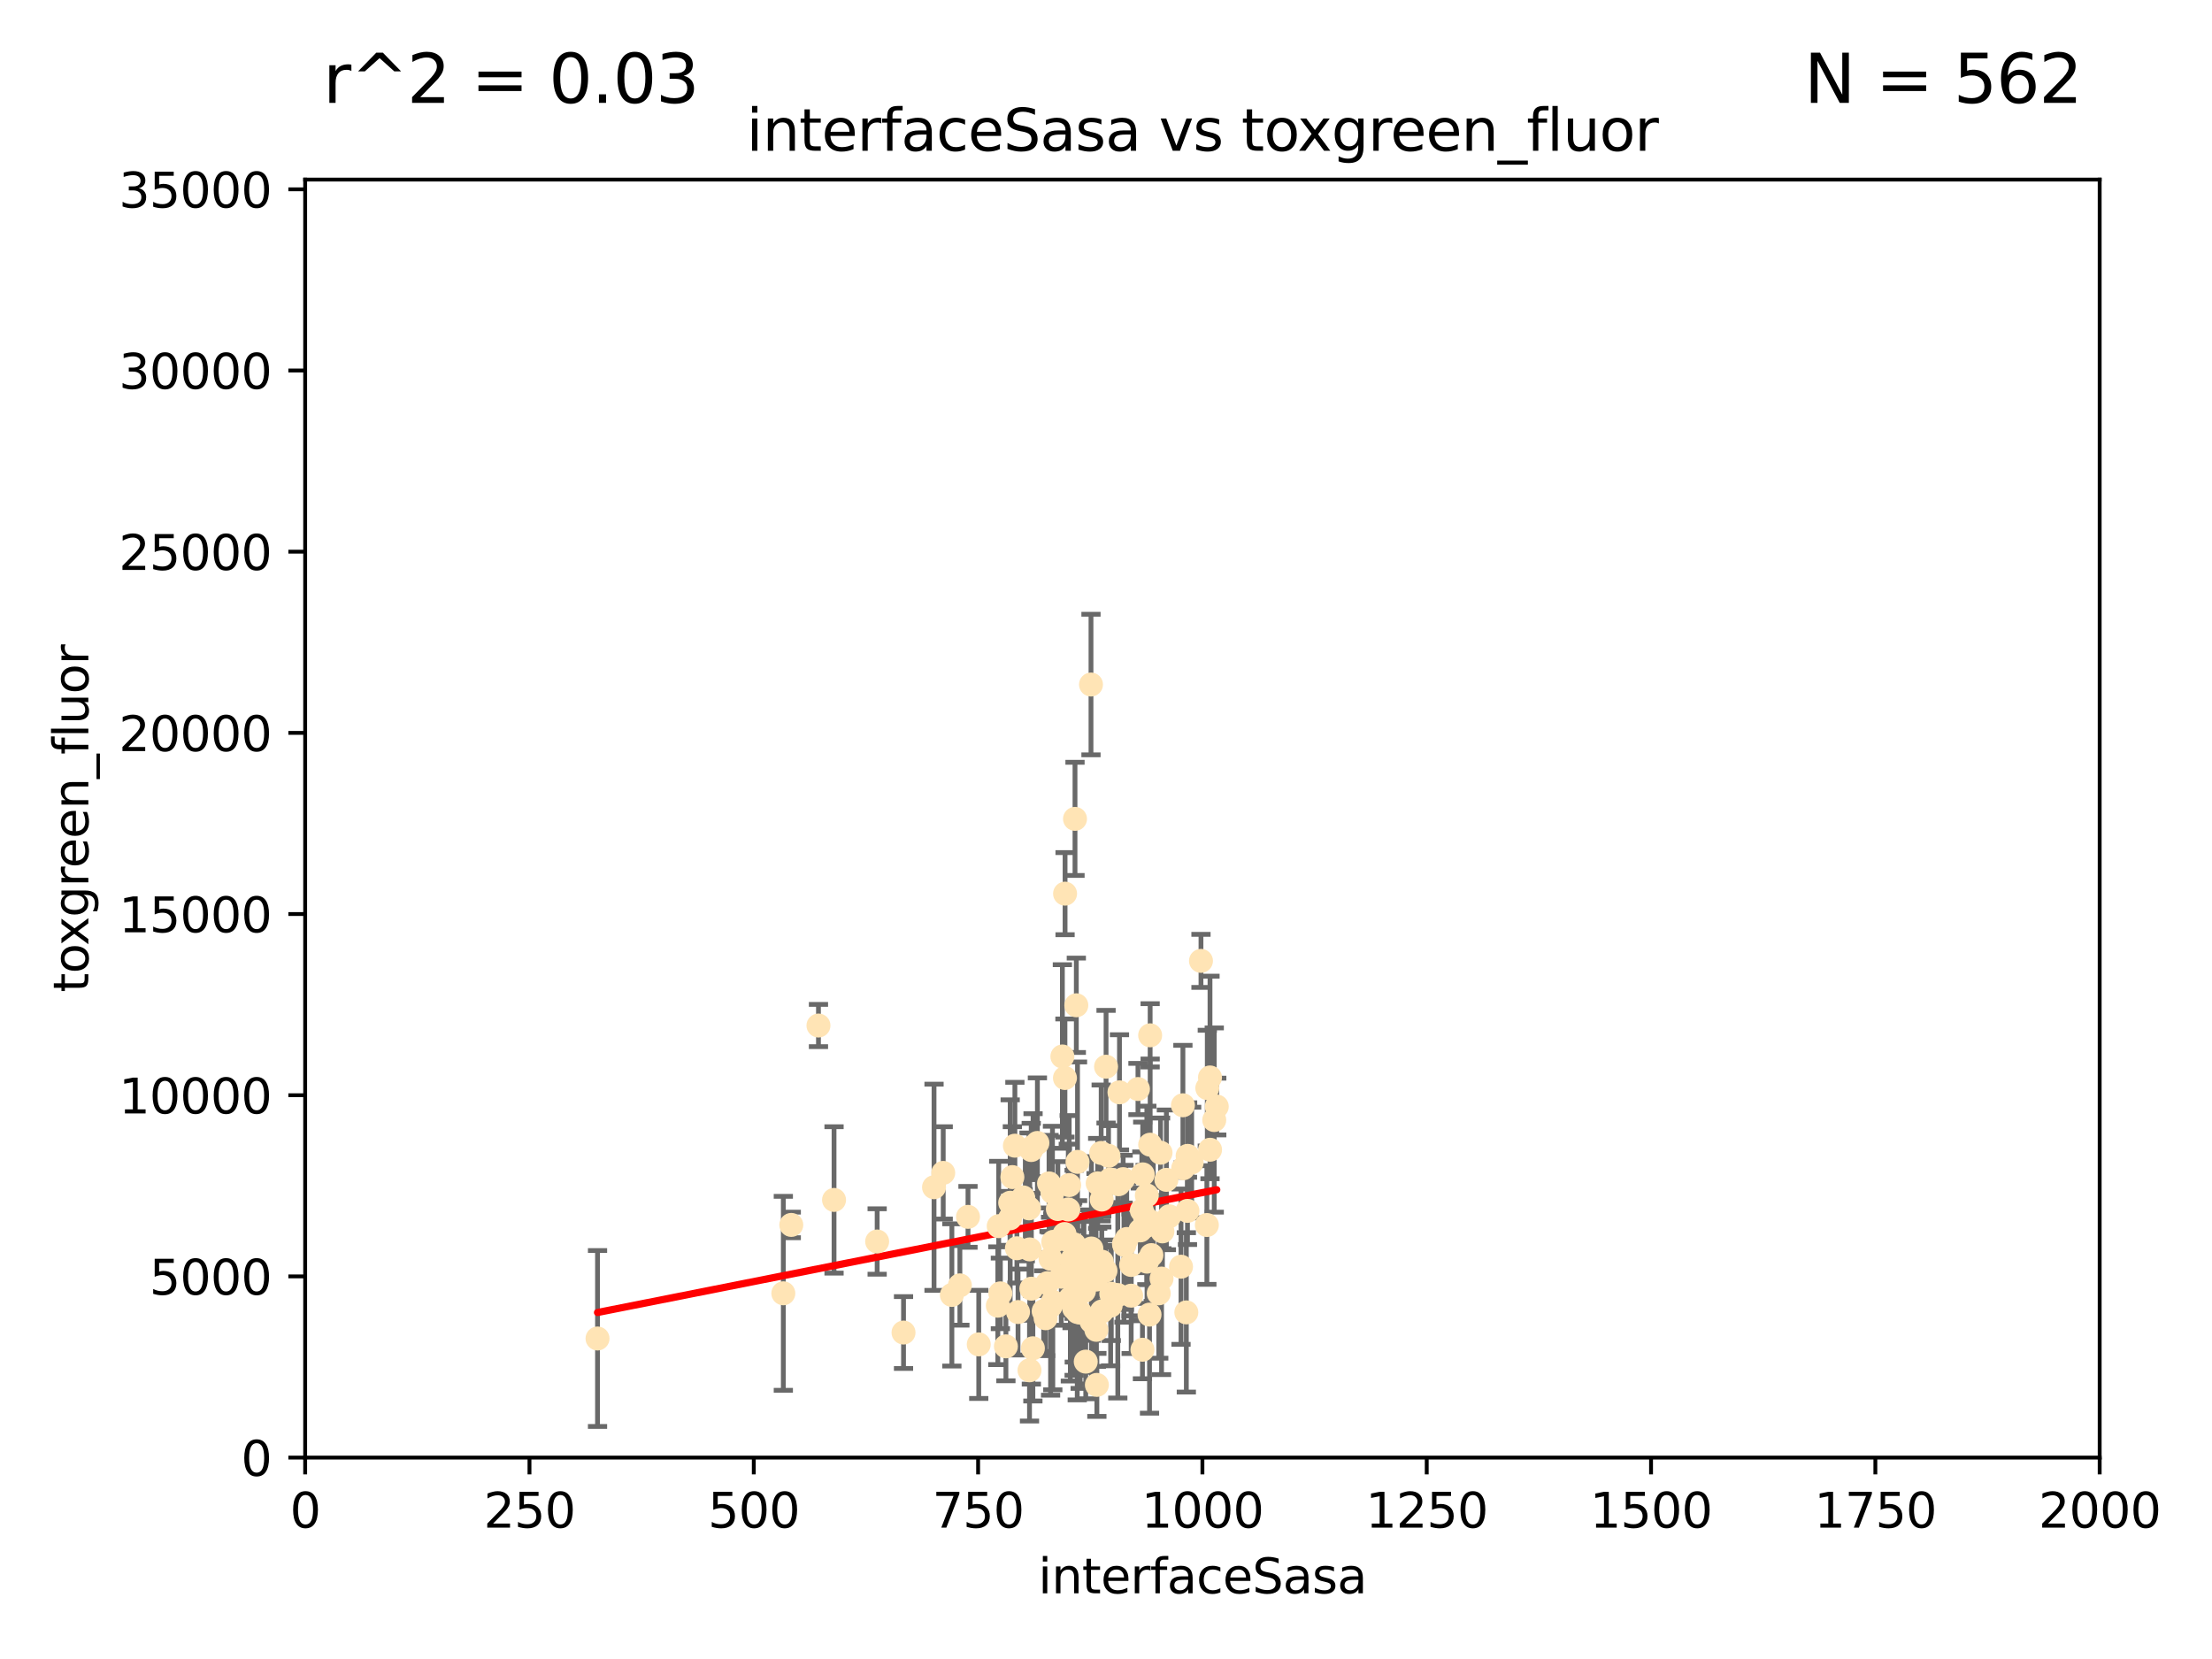 <?xml version="1.0" encoding="utf-8" standalone="no"?>
<!DOCTYPE svg PUBLIC "-//W3C//DTD SVG 1.1//EN"
  "http://www.w3.org/Graphics/SVG/1.1/DTD/svg11.dtd">
<svg xmlns:xlink="http://www.w3.org/1999/xlink" width="460.8pt" height="345.6pt" viewBox="0 0 460.8 345.6" xmlns="http://www.w3.org/2000/svg" version="1.1">
 <defs>
  <style type="text/css">*{stroke-linejoin: round; stroke-linecap: butt}</style>
 </defs>
 <g id="figure_1">
  <g id="patch_1">
   <path d="M 0 345.6 
L 460.8 345.6 
L 460.8 0 
L 0 0 
z
" style="fill: #ffffff"/>
  </g>
  <g id="axes_1">
   <g id="patch_2">
    <path d="M 63.571 303.64 
L 437.4 303.64 
L 437.4 37.411 
L 63.571 37.411 
z
" style="fill: #ffffff"/>
   </g>
   <g id="PathCollection_1">
    <defs>
     <path id="md8c8557898" d="M 0 1.118 
C 0.297 1.118 0.581 1 0.791 0.791 
C 1 0.581 1.118 0.297 1.118 0 
C 1.118 -0.297 1 -0.581 0.791 -0.791 
C 0.581 -1 0.297 -1.118 0 -1.118 
C -0.297 -1.118 -0.581 -1 -0.791 -0.791 
C -1 -0.581 -1.118 -0.297 -1.118 0 
C -1.118 0.297 -1 0.581 -0.791 0.791 
C -0.581 1 -0.297 1.118 0 1.118 
z
" style="stroke: #ffe4b5"/>
    </defs>
    <g clip-path="url(#p1ee3ac0205)">
     <use xlink:href="#md8c8557898" x="225.019" y="273.445" style="fill: #ffe4b5; stroke: #ffe4b5"/>
     <use xlink:href="#md8c8557898" x="253.473" y="230.512" style="fill: #ffe4b5; stroke: #ffe4b5"/>
     <use xlink:href="#md8c8557898" x="252.951" y="233.326" style="fill: #ffe4b5; stroke: #ffe4b5"/>
     <use xlink:href="#md8c8557898" x="227.273" y="142.599" style="fill: #ffe4b5; stroke: #ffe4b5"/>
     <use xlink:href="#md8c8557898" x="224.473" y="273.318" style="fill: #ffe4b5; stroke: #ffe4b5"/>
     <use xlink:href="#md8c8557898" x="228.667" y="246.513" style="fill: #ffe4b5; stroke: #ffe4b5"/>
     <use xlink:href="#md8c8557898" x="234.146" y="259.1" style="fill: #ffe4b5; stroke: #ffe4b5"/>
     <use xlink:href="#md8c8557898" x="241.972" y="266.35" style="fill: #ffe4b5; stroke: #ffe4b5"/>
     <use xlink:href="#md8c8557898" x="247.374" y="252.25" style="fill: #ffe4b5; stroke: #ffe4b5"/>
     <use xlink:href="#md8c8557898" x="224.409" y="272.755" style="fill: #ffe4b5; stroke: #ffe4b5"/>
     <use xlink:href="#md8c8557898" x="239.467" y="273.86" style="fill: #ffe4b5; stroke: #ffe4b5"/>
     <use xlink:href="#md8c8557898" x="238.555" y="253.578" style="fill: #ffe4b5; stroke: #ffe4b5"/>
     <use xlink:href="#md8c8557898" x="239.596" y="215.675" style="fill: #ffe4b5; stroke: #ffe4b5"/>
     <use xlink:href="#md8c8557898" x="223.46" y="262.242" style="fill: #ffe4b5; stroke: #ffe4b5"/>
     <use xlink:href="#md8c8557898" x="224.217" y="209.418" style="fill: #ffe4b5; stroke: #ffe4b5"/>
     <use xlink:href="#md8c8557898" x="250.185" y="200.169" style="fill: #ffe4b5; stroke: #ffe4b5"/>
     <use xlink:href="#md8c8557898" x="231.501" y="269.528" style="fill: #ffe4b5; stroke: #ffe4b5"/>
     <use xlink:href="#md8c8557898" x="234.232" y="259.36" style="fill: #ffe4b5; stroke: #ffe4b5"/>
     <use xlink:href="#md8c8557898" x="240.248" y="254.736" style="fill: #ffe4b5; stroke: #ffe4b5"/>
     <use xlink:href="#md8c8557898" x="224.476" y="267.094" style="fill: #ffe4b5; stroke: #ffe4b5"/>
     <use xlink:href="#md8c8557898" x="214.465" y="285.458" style="fill: #ffe4b5; stroke: #ffe4b5"/>
     <use xlink:href="#md8c8557898" x="223.329" y="263.735" style="fill: #ffe4b5; stroke: #ffe4b5"/>
     <use xlink:href="#md8c8557898" x="223.762" y="272.539" style="fill: #ffe4b5; stroke: #ffe4b5"/>
     <use xlink:href="#md8c8557898" x="238.048" y="244.641" style="fill: #ffe4b5; stroke: #ffe4b5"/>
     <use xlink:href="#md8c8557898" x="233.018" y="246.695" style="fill: #ffe4b5; stroke: #ffe4b5"/>
     <use xlink:href="#md8c8557898" x="251.411" y="255.194" style="fill: #ffe4b5; stroke: #ffe4b5"/>
     <use xlink:href="#md8c8557898" x="209.55" y="280.47" style="fill: #ffe4b5; stroke: #ffe4b5"/>
     <use xlink:href="#md8c8557898" x="221.873" y="186.164" style="fill: #ffe4b5; stroke: #ffe4b5"/>
     <use xlink:href="#md8c8557898" x="220.37" y="251.873" style="fill: #ffe4b5; stroke: #ffe4b5"/>
     <use xlink:href="#md8c8557898" x="242.979" y="245.785" style="fill: #ffe4b5; stroke: #ffe4b5"/>
     <use xlink:href="#md8c8557898" x="212.073" y="273.321" style="fill: #ffe4b5; stroke: #ffe4b5"/>
     <use xlink:href="#md8c8557898" x="199.961" y="267.766" style="fill: #ffe4b5; stroke: #ffe4b5"/>
     <use xlink:href="#md8c8557898" x="252.078" y="239.511" style="fill: #ffe4b5; stroke: #ffe4b5"/>
     <use xlink:href="#md8c8557898" x="218.183" y="267.311" style="fill: #ffe4b5; stroke: #ffe4b5"/>
     <use xlink:href="#md8c8557898" x="229.533" y="273.203" style="fill: #ffe4b5; stroke: #ffe4b5"/>
     <use xlink:href="#md8c8557898" x="237.861" y="252.168" style="fill: #ffe4b5; stroke: #ffe4b5"/>
     <use xlink:href="#md8c8557898" x="224.465" y="242.038" style="fill: #ffe4b5; stroke: #ffe4b5"/>
     <use xlink:href="#md8c8557898" x="218.533" y="246.526" style="fill: #ffe4b5; stroke: #ffe4b5"/>
     <use xlink:href="#md8c8557898" x="201.651" y="253.493" style="fill: #ffe4b5; stroke: #ffe4b5"/>
     <use xlink:href="#md8c8557898" x="214.516" y="260.273" style="fill: #ffe4b5; stroke: #ffe4b5"/>
     <use xlink:href="#md8c8557898" x="226.181" y="283.653" style="fill: #ffe4b5; stroke: #ffe4b5"/>
     <use xlink:href="#md8c8557898" x="211.421" y="238.667" style="fill: #ffe4b5; stroke: #ffe4b5"/>
     <use xlink:href="#md8c8557898" x="221.312" y="220.081" style="fill: #ffe4b5; stroke: #ffe4b5"/>
     <use xlink:href="#md8c8557898" x="246.482" y="243.37" style="fill: #ffe4b5; stroke: #ffe4b5"/>
     <use xlink:href="#md8c8557898" x="216.11" y="238.096" style="fill: #ffe4b5; stroke: #ffe4b5"/>
     <use xlink:href="#md8c8557898" x="237.058" y="226.862" style="fill: #ffe4b5; stroke: #ffe4b5"/>
     <use xlink:href="#md8c8557898" x="218.858" y="272.109" style="fill: #ffe4b5; stroke: #ffe4b5"/>
     <use xlink:href="#md8c8557898" x="214.852" y="268.456" style="fill: #ffe4b5; stroke: #ffe4b5"/>
     <use xlink:href="#md8c8557898" x="231.364" y="271.991" style="fill: #ffe4b5; stroke: #ffe4b5"/>
     <use xlink:href="#md8c8557898" x="221.764" y="257.071" style="fill: #ffe4b5; stroke: #ffe4b5"/>
     <use xlink:href="#md8c8557898" x="227.662" y="264.598" style="fill: #ffe4b5; stroke: #ffe4b5"/>
     <use xlink:href="#md8c8557898" x="238.682" y="255.411" style="fill: #ffe4b5; stroke: #ffe4b5"/>
     <use xlink:href="#md8c8557898" x="247.402" y="240.784" style="fill: #ffe4b5; stroke: #ffe4b5"/>
     <use xlink:href="#md8c8557898" x="198.294" y="269.762" style="fill: #ffe4b5; stroke: #ffe4b5"/>
     <use xlink:href="#md8c8557898" x="229.523" y="262.829" style="fill: #ffe4b5; stroke: #ffe4b5"/>
     <use xlink:href="#md8c8557898" x="231.261" y="245.717" style="fill: #ffe4b5; stroke: #ffe4b5"/>
     <use xlink:href="#md8c8557898" x="246.422" y="230.248" style="fill: #ffe4b5; stroke: #ffe4b5"/>
     <use xlink:href="#md8c8557898" x="208.396" y="269.434" style="fill: #ffe4b5; stroke: #ffe4b5"/>
     <use xlink:href="#md8c8557898" x="235.632" y="263.512" style="fill: #ffe4b5; stroke: #ffe4b5"/>
     <use xlink:href="#md8c8557898" x="252.065" y="224.454" style="fill: #ffe4b5; stroke: #ffe4b5"/>
     <use xlink:href="#md8c8557898" x="251.502" y="226.673" style="fill: #ffe4b5; stroke: #ffe4b5"/>
     <use xlink:href="#md8c8557898" x="217.82" y="274.615" style="fill: #ffe4b5; stroke: #ffe4b5"/>
     <use xlink:href="#md8c8557898" x="218.847" y="262.226" style="fill: #ffe4b5; stroke: #ffe4b5"/>
     <use xlink:href="#md8c8557898" x="230.291" y="264.709" style="fill: #ffe4b5; stroke: #ffe4b5"/>
     <use xlink:href="#md8c8557898" x="203.892" y="280.06" style="fill: #ffe4b5; stroke: #ffe4b5"/>
     <use xlink:href="#md8c8557898" x="214.824" y="239.57" style="fill: #ffe4b5; stroke: #ffe4b5"/>
     <use xlink:href="#md8c8557898" x="210.895" y="245.207" style="fill: #ffe4b5; stroke: #ffe4b5"/>
     <use xlink:href="#md8c8557898" x="237.994" y="281.173" style="fill: #ffe4b5; stroke: #ffe4b5"/>
     <use xlink:href="#md8c8557898" x="229.394" y="240.184" style="fill: #ffe4b5; stroke: #ffe4b5"/>
     <use xlink:href="#md8c8557898" x="247.136" y="273.394" style="fill: #ffe4b5; stroke: #ffe4b5"/>
     <use xlink:href="#md8c8557898" x="173.746" y="249.966" style="fill: #ffe4b5; stroke: #ffe4b5"/>
     <use xlink:href="#md8c8557898" x="219.247" y="248.35" style="fill: #ffe4b5; stroke: #ffe4b5"/>
     <use xlink:href="#md8c8557898" x="241.762" y="240.133" style="fill: #ffe4b5; stroke: #ffe4b5"/>
     <use xlink:href="#md8c8557898" x="222.972" y="270.448" style="fill: #ffe4b5; stroke: #ffe4b5"/>
     <use xlink:href="#md8c8557898" x="234.716" y="258.105" style="fill: #ffe4b5; stroke: #ffe4b5"/>
     <use xlink:href="#md8c8557898" x="217.413" y="273.135" style="fill: #ffe4b5; stroke: #ffe4b5"/>
     <use xlink:href="#md8c8557898" x="219.318" y="271.201" style="fill: #ffe4b5; stroke: #ffe4b5"/>
     <use xlink:href="#md8c8557898" x="230.413" y="222.211" style="fill: #ffe4b5; stroke: #ffe4b5"/>
     <use xlink:href="#md8c8557898" x="214.363" y="251.723" style="fill: #ffe4b5; stroke: #ffe4b5"/>
     <use xlink:href="#md8c8557898" x="210.441" y="250.554" style="fill: #ffe4b5; stroke: #ffe4b5"/>
     <use xlink:href="#md8c8557898" x="241.39" y="269.426" style="fill: #ffe4b5; stroke: #ffe4b5"/>
     <use xlink:href="#md8c8557898" x="248.245" y="242.174" style="fill: #ffe4b5; stroke: #ffe4b5"/>
     <use xlink:href="#md8c8557898" x="221.086" y="265.964" style="fill: #ffe4b5; stroke: #ffe4b5"/>
     <use xlink:href="#md8c8557898" x="215.17" y="280.87" style="fill: #ffe4b5; stroke: #ffe4b5"/>
     <use xlink:href="#md8c8557898" x="223.944" y="170.586" style="fill: #ffe4b5; stroke: #ffe4b5"/>
     <use xlink:href="#md8c8557898" x="225.673" y="263.73" style="fill: #ffe4b5; stroke: #ffe4b5"/>
     <use xlink:href="#md8c8557898" x="230.927" y="240.771" style="fill: #ffe4b5; stroke: #ffe4b5"/>
     <use xlink:href="#md8c8557898" x="211.839" y="260.036" style="fill: #ffe4b5; stroke: #ffe4b5"/>
     <use xlink:href="#md8c8557898" x="242.155" y="256.522" style="fill: #ffe4b5; stroke: #ffe4b5"/>
     <use xlink:href="#md8c8557898" x="228.325" y="266.559" style="fill: #ffe4b5; stroke: #ffe4b5"/>
     <use xlink:href="#md8c8557898" x="223.792" y="270.076" style="fill: #ffe4b5; stroke: #ffe4b5"/>
     <use xlink:href="#md8c8557898" x="229.508" y="249.896" style="fill: #ffe4b5; stroke: #ffe4b5"/>
     <use xlink:href="#md8c8557898" x="213.136" y="249.439" style="fill: #ffe4b5; stroke: #ffe4b5"/>
     <use xlink:href="#md8c8557898" x="225.805" y="268.96" style="fill: #ffe4b5; stroke: #ffe4b5"/>
     <use xlink:href="#md8c8557898" x="188.221" y="277.594" style="fill: #ffe4b5; stroke: #ffe4b5"/>
     <use xlink:href="#md8c8557898" x="221.848" y="224.57" style="fill: #ffe4b5; stroke: #ffe4b5"/>
     <use xlink:href="#md8c8557898" x="233.207" y="227.553" style="fill: #ffe4b5; stroke: #ffe4b5"/>
     <use xlink:href="#md8c8557898" x="219.415" y="258.701" style="fill: #ffe4b5; stroke: #ffe4b5"/>
     <use xlink:href="#md8c8557898" x="238.906" y="249.018" style="fill: #ffe4b5; stroke: #ffe4b5"/>
     <use xlink:href="#md8c8557898" x="243.585" y="253.376" style="fill: #ffe4b5; stroke: #ffe4b5"/>
     <use xlink:href="#md8c8557898" x="227.377" y="275.278" style="fill: #ffe4b5; stroke: #ffe4b5"/>
     <use xlink:href="#md8c8557898" x="210.406" y="253.804" style="fill: #ffe4b5; stroke: #ffe4b5"/>
     <use xlink:href="#md8c8557898" x="222.733" y="246.875" style="fill: #ffe4b5; stroke: #ffe4b5"/>
     <use xlink:href="#md8c8557898" x="237.544" y="256.316" style="fill: #ffe4b5; stroke: #ffe4b5"/>
     <use xlink:href="#md8c8557898" x="170.501" y="213.635" style="fill: #ffe4b5; stroke: #ffe4b5"/>
     <use xlink:href="#md8c8557898" x="213.589" y="250.957" style="fill: #ffe4b5; stroke: #ffe4b5"/>
     <use xlink:href="#md8c8557898" x="228.499" y="288.497" style="fill: #ffe4b5; stroke: #ffe4b5"/>
     <use xlink:href="#md8c8557898" x="238.946" y="262.825" style="fill: #ffe4b5; stroke: #ffe4b5"/>
     <use xlink:href="#md8c8557898" x="232.86" y="269.782" style="fill: #ffe4b5; stroke: #ffe4b5"/>
     <use xlink:href="#md8c8557898" x="223.762" y="259.223" style="fill: #ffe4b5; stroke: #ffe4b5"/>
     <use xlink:href="#md8c8557898" x="194.576" y="247.324" style="fill: #ffe4b5; stroke: #ffe4b5"/>
     <use xlink:href="#md8c8557898" x="235.645" y="269.911" style="fill: #ffe4b5; stroke: #ffe4b5"/>
     <use xlink:href="#md8c8557898" x="221.968" y="258.18" style="fill: #ffe4b5; stroke: #ffe4b5"/>
     <use xlink:href="#md8c8557898" x="182.727" y="258.627" style="fill: #ffe4b5; stroke: #ffe4b5"/>
     <use xlink:href="#md8c8557898" x="228.389" y="277.025" style="fill: #ffe4b5; stroke: #ffe4b5"/>
     <use xlink:href="#md8c8557898" x="227.355" y="260.087" style="fill: #ffe4b5; stroke: #ffe4b5"/>
     <use xlink:href="#md8c8557898" x="208.05" y="255.432" style="fill: #ffe4b5; stroke: #ffe4b5"/>
     <use xlink:href="#md8c8557898" x="164.838" y="255.174" style="fill: #ffe4b5; stroke: #ffe4b5"/>
     <use xlink:href="#md8c8557898" x="246.028" y="263.875" style="fill: #ffe4b5; stroke: #ffe4b5"/>
     <use xlink:href="#md8c8557898" x="239.856" y="261.461" style="fill: #ffe4b5; stroke: #ffe4b5"/>
     <use xlink:href="#md8c8557898" x="215.204" y="238.868" style="fill: #ffe4b5; stroke: #ffe4b5"/>
     <use xlink:href="#md8c8557898" x="239.6" y="238.461" style="fill: #ffe4b5; stroke: #ffe4b5"/>
     <use xlink:href="#md8c8557898" x="207.867" y="272.002" style="fill: #ffe4b5; stroke: #ffe4b5"/>
     <use xlink:href="#md8c8557898" x="242.037" y="254.995" style="fill: #ffe4b5; stroke: #ffe4b5"/>
     <use xlink:href="#md8c8557898" x="233.972" y="245.636" style="fill: #ffe4b5; stroke: #ffe4b5"/>
     <use xlink:href="#md8c8557898" x="124.475" y="278.834" style="fill: #ffe4b5; stroke: #ffe4b5"/>
     <use xlink:href="#md8c8557898" x="196.49" y="244.334" style="fill: #ffe4b5; stroke: #ffe4b5"/>
     <use xlink:href="#md8c8557898" x="163.182" y="269.418" style="fill: #ffe4b5; stroke: #ffe4b5"/>
     <use xlink:href="#md8c8557898" x="222.546" y="251.956" style="fill: #ffe4b5; stroke: #ffe4b5"/>
    </g>
   </g>
   <g id="matplotlib.axis_1">
    <g id="xtick_1">
     <g id="line2d_1">
      <defs>
       <path id="mfa0e38f047" d="M 0 0 
L 0 3.5 
" style="stroke: #000000; stroke-width: 0.8"/>
      </defs>
      <g>
       <use xlink:href="#mfa0e38f047" x="63.571" y="303.64" style="stroke: #000000; stroke-width: 0.8"/>
      </g>
     </g>
     <g id="text_1">
      <!-- 0 -->
      <g transform="translate(60.39 318.238)scale(0.1 -0.1)">
       <defs>
        <path id="DejaVuSans-30" d="M 2034 4250 
Q 1547 4250 1301 3770 
Q 1056 3291 1056 2328 
Q 1056 1369 1301 889 
Q 1547 409 2034 409 
Q 2525 409 2770 889 
Q 3016 1369 3016 2328 
Q 3016 3291 2770 3770 
Q 2525 4250 2034 4250 
z
M 2034 4750 
Q 2819 4750 3233 4129 
Q 3647 3509 3647 2328 
Q 3647 1150 3233 529 
Q 2819 -91 2034 -91 
Q 1250 -91 836 529 
Q 422 1150 422 2328 
Q 422 3509 836 4129 
Q 1250 4750 2034 4750 
z
" transform="scale(0.016)"/>
       </defs>
       <use xlink:href="#DejaVuSans-30"/>
      </g>
     </g>
    </g>
    <g id="xtick_2">
     <g id="line2d_2">
      <g>
       <use xlink:href="#mfa0e38f047" x="110.3" y="303.64" style="stroke: #000000; stroke-width: 0.8"/>
      </g>
     </g>
     <g id="text_2">
      <!-- 250 -->
      <g transform="translate(100.756 318.238)scale(0.1 -0.1)">
       <defs>
        <path id="DejaVuSans-32" d="M 1228 531 
L 3431 531 
L 3431 0 
L 469 0 
L 469 531 
Q 828 903 1448 1529 
Q 2069 2156 2228 2338 
Q 2531 2678 2651 2914 
Q 2772 3150 2772 3378 
Q 2772 3750 2511 3984 
Q 2250 4219 1831 4219 
Q 1534 4219 1204 4116 
Q 875 4013 500 3803 
L 500 4441 
Q 881 4594 1212 4672 
Q 1544 4750 1819 4750 
Q 2544 4750 2975 4387 
Q 3406 4025 3406 3419 
Q 3406 3131 3298 2873 
Q 3191 2616 2906 2266 
Q 2828 2175 2409 1742 
Q 1991 1309 1228 531 
z
" transform="scale(0.016)"/>
        <path id="DejaVuSans-35" d="M 691 4666 
L 3169 4666 
L 3169 4134 
L 1269 4134 
L 1269 2991 
Q 1406 3038 1543 3061 
Q 1681 3084 1819 3084 
Q 2600 3084 3056 2656 
Q 3513 2228 3513 1497 
Q 3513 744 3044 326 
Q 2575 -91 1722 -91 
Q 1428 -91 1123 -41 
Q 819 9 494 109 
L 494 744 
Q 775 591 1075 516 
Q 1375 441 1709 441 
Q 2250 441 2565 725 
Q 2881 1009 2881 1497 
Q 2881 1984 2565 2268 
Q 2250 2553 1709 2553 
Q 1456 2553 1204 2497 
Q 953 2441 691 2322 
L 691 4666 
z
" transform="scale(0.016)"/>
       </defs>
       <use xlink:href="#DejaVuSans-32"/>
       <use xlink:href="#DejaVuSans-35" x="63.623"/>
       <use xlink:href="#DejaVuSans-30" x="127.246"/>
      </g>
     </g>
    </g>
    <g id="xtick_3">
     <g id="line2d_3">
      <g>
       <use xlink:href="#mfa0e38f047" x="157.028" y="303.64" style="stroke: #000000; stroke-width: 0.8"/>
      </g>
     </g>
     <g id="text_3">
      <!-- 500 -->
      <g transform="translate(147.485 318.238)scale(0.1 -0.1)">
       <use xlink:href="#DejaVuSans-35"/>
       <use xlink:href="#DejaVuSans-30" x="63.623"/>
       <use xlink:href="#DejaVuSans-30" x="127.246"/>
      </g>
     </g>
    </g>
    <g id="xtick_4">
     <g id="line2d_4">
      <g>
       <use xlink:href="#mfa0e38f047" x="203.757" y="303.64" style="stroke: #000000; stroke-width: 0.8"/>
      </g>
     </g>
     <g id="text_4">
      <!-- 750 -->
      <g transform="translate(194.213 318.238)scale(0.1 -0.1)">
       <defs>
        <path id="DejaVuSans-37" d="M 525 4666 
L 3525 4666 
L 3525 4397 
L 1831 0 
L 1172 0 
L 2766 4134 
L 525 4134 
L 525 4666 
z
" transform="scale(0.016)"/>
       </defs>
       <use xlink:href="#DejaVuSans-37"/>
       <use xlink:href="#DejaVuSans-35" x="63.623"/>
       <use xlink:href="#DejaVuSans-30" x="127.246"/>
      </g>
     </g>
    </g>
    <g id="xtick_5">
     <g id="line2d_5">
      <g>
       <use xlink:href="#mfa0e38f047" x="250.486" y="303.64" style="stroke: #000000; stroke-width: 0.8"/>
      </g>
     </g>
     <g id="text_5">
      <!-- 1000 -->
      <g transform="translate(237.761 318.238)scale(0.1 -0.1)">
       <defs>
        <path id="DejaVuSans-31" d="M 794 531 
L 1825 531 
L 1825 4091 
L 703 3866 
L 703 4441 
L 1819 4666 
L 2450 4666 
L 2450 531 
L 3481 531 
L 3481 0 
L 794 0 
L 794 531 
z
" transform="scale(0.016)"/>
       </defs>
       <use xlink:href="#DejaVuSans-31"/>
       <use xlink:href="#DejaVuSans-30" x="63.623"/>
       <use xlink:href="#DejaVuSans-30" x="127.246"/>
       <use xlink:href="#DejaVuSans-30" x="190.869"/>
      </g>
     </g>
    </g>
    <g id="xtick_6">
     <g id="line2d_6">
      <g>
       <use xlink:href="#mfa0e38f047" x="297.214" y="303.64" style="stroke: #000000; stroke-width: 0.8"/>
      </g>
     </g>
     <g id="text_6">
      <!-- 1250 -->
      <g transform="translate(284.489 318.238)scale(0.1 -0.1)">
       <use xlink:href="#DejaVuSans-31"/>
       <use xlink:href="#DejaVuSans-32" x="63.623"/>
       <use xlink:href="#DejaVuSans-35" x="127.246"/>
       <use xlink:href="#DejaVuSans-30" x="190.869"/>
      </g>
     </g>
    </g>
    <g id="xtick_7">
     <g id="line2d_7">
      <g>
       <use xlink:href="#mfa0e38f047" x="343.943" y="303.64" style="stroke: #000000; stroke-width: 0.8"/>
      </g>
     </g>
     <g id="text_7">
      <!-- 1500 -->
      <g transform="translate(331.218 318.238)scale(0.1 -0.1)">
       <use xlink:href="#DejaVuSans-31"/>
       <use xlink:href="#DejaVuSans-35" x="63.623"/>
       <use xlink:href="#DejaVuSans-30" x="127.246"/>
       <use xlink:href="#DejaVuSans-30" x="190.869"/>
      </g>
     </g>
    </g>
    <g id="xtick_8">
     <g id="line2d_8">
      <g>
       <use xlink:href="#mfa0e38f047" x="390.671" y="303.64" style="stroke: #000000; stroke-width: 0.8"/>
      </g>
     </g>
     <g id="text_8">
      <!-- 1750 -->
      <g transform="translate(377.946 318.238)scale(0.1 -0.1)">
       <use xlink:href="#DejaVuSans-31"/>
       <use xlink:href="#DejaVuSans-37" x="63.623"/>
       <use xlink:href="#DejaVuSans-35" x="127.246"/>
       <use xlink:href="#DejaVuSans-30" x="190.869"/>
      </g>
     </g>
    </g>
    <g id="xtick_9">
     <g id="line2d_9">
      <g>
       <use xlink:href="#mfa0e38f047" x="437.4" y="303.64" style="stroke: #000000; stroke-width: 0.8"/>
      </g>
     </g>
     <g id="text_9">
      <!-- 2000 -->
      <g transform="translate(424.675 318.238)scale(0.1 -0.1)">
       <use xlink:href="#DejaVuSans-32"/>
       <use xlink:href="#DejaVuSans-30" x="63.623"/>
       <use xlink:href="#DejaVuSans-30" x="127.246"/>
       <use xlink:href="#DejaVuSans-30" x="190.869"/>
      </g>
     </g>
    </g>
    <g id="text_10">
     <!-- interfaceSasa -->
     <g transform="translate(216.279 331.917)scale(0.1 -0.1)">
      <defs>
       <path id="DejaVuSans-69" d="M 603 3500 
L 1178 3500 
L 1178 0 
L 603 0 
L 603 3500 
z
M 603 4863 
L 1178 4863 
L 1178 4134 
L 603 4134 
L 603 4863 
z
" transform="scale(0.016)"/>
       <path id="DejaVuSans-6e" d="M 3513 2113 
L 3513 0 
L 2938 0 
L 2938 2094 
Q 2938 2591 2744 2837 
Q 2550 3084 2163 3084 
Q 1697 3084 1428 2787 
Q 1159 2491 1159 1978 
L 1159 0 
L 581 0 
L 581 3500 
L 1159 3500 
L 1159 2956 
Q 1366 3272 1645 3428 
Q 1925 3584 2291 3584 
Q 2894 3584 3203 3211 
Q 3513 2838 3513 2113 
z
" transform="scale(0.016)"/>
       <path id="DejaVuSans-74" d="M 1172 4494 
L 1172 3500 
L 2356 3500 
L 2356 3053 
L 1172 3053 
L 1172 1153 
Q 1172 725 1289 603 
Q 1406 481 1766 481 
L 2356 481 
L 2356 0 
L 1766 0 
Q 1100 0 847 248 
Q 594 497 594 1153 
L 594 3053 
L 172 3053 
L 172 3500 
L 594 3500 
L 594 4494 
L 1172 4494 
z
" transform="scale(0.016)"/>
       <path id="DejaVuSans-65" d="M 3597 1894 
L 3597 1613 
L 953 1613 
Q 991 1019 1311 708 
Q 1631 397 2203 397 
Q 2534 397 2845 478 
Q 3156 559 3463 722 
L 3463 178 
Q 3153 47 2828 -22 
Q 2503 -91 2169 -91 
Q 1331 -91 842 396 
Q 353 884 353 1716 
Q 353 2575 817 3079 
Q 1281 3584 2069 3584 
Q 2775 3584 3186 3129 
Q 3597 2675 3597 1894 
z
M 3022 2063 
Q 3016 2534 2758 2815 
Q 2500 3097 2075 3097 
Q 1594 3097 1305 2825 
Q 1016 2553 972 2059 
L 3022 2063 
z
" transform="scale(0.016)"/>
       <path id="DejaVuSans-72" d="M 2631 2963 
Q 2534 3019 2420 3045 
Q 2306 3072 2169 3072 
Q 1681 3072 1420 2755 
Q 1159 2438 1159 1844 
L 1159 0 
L 581 0 
L 581 3500 
L 1159 3500 
L 1159 2956 
Q 1341 3275 1631 3429 
Q 1922 3584 2338 3584 
Q 2397 3584 2469 3576 
Q 2541 3569 2628 3553 
L 2631 2963 
z
" transform="scale(0.016)"/>
       <path id="DejaVuSans-66" d="M 2375 4863 
L 2375 4384 
L 1825 4384 
Q 1516 4384 1395 4259 
Q 1275 4134 1275 3809 
L 1275 3500 
L 2222 3500 
L 2222 3053 
L 1275 3053 
L 1275 0 
L 697 0 
L 697 3053 
L 147 3053 
L 147 3500 
L 697 3500 
L 697 3744 
Q 697 4328 969 4595 
Q 1241 4863 1831 4863 
L 2375 4863 
z
" transform="scale(0.016)"/>
       <path id="DejaVuSans-61" d="M 2194 1759 
Q 1497 1759 1228 1600 
Q 959 1441 959 1056 
Q 959 750 1161 570 
Q 1363 391 1709 391 
Q 2188 391 2477 730 
Q 2766 1069 2766 1631 
L 2766 1759 
L 2194 1759 
z
M 3341 1997 
L 3341 0 
L 2766 0 
L 2766 531 
Q 2569 213 2275 61 
Q 1981 -91 1556 -91 
Q 1019 -91 701 211 
Q 384 513 384 1019 
Q 384 1609 779 1909 
Q 1175 2209 1959 2209 
L 2766 2209 
L 2766 2266 
Q 2766 2663 2505 2880 
Q 2244 3097 1772 3097 
Q 1472 3097 1187 3025 
Q 903 2953 641 2809 
L 641 3341 
Q 956 3463 1253 3523 
Q 1550 3584 1831 3584 
Q 2591 3584 2966 3190 
Q 3341 2797 3341 1997 
z
" transform="scale(0.016)"/>
       <path id="DejaVuSans-63" d="M 3122 3366 
L 3122 2828 
Q 2878 2963 2633 3030 
Q 2388 3097 2138 3097 
Q 1578 3097 1268 2742 
Q 959 2388 959 1747 
Q 959 1106 1268 751 
Q 1578 397 2138 397 
Q 2388 397 2633 464 
Q 2878 531 3122 666 
L 3122 134 
Q 2881 22 2623 -34 
Q 2366 -91 2075 -91 
Q 1284 -91 818 406 
Q 353 903 353 1747 
Q 353 2603 823 3093 
Q 1294 3584 2113 3584 
Q 2378 3584 2631 3529 
Q 2884 3475 3122 3366 
z
" transform="scale(0.016)"/>
       <path id="DejaVuSans-53" d="M 3425 4513 
L 3425 3897 
Q 3066 4069 2747 4153 
Q 2428 4238 2131 4238 
Q 1616 4238 1336 4038 
Q 1056 3838 1056 3469 
Q 1056 3159 1242 3001 
Q 1428 2844 1947 2747 
L 2328 2669 
Q 3034 2534 3370 2195 
Q 3706 1856 3706 1288 
Q 3706 609 3251 259 
Q 2797 -91 1919 -91 
Q 1588 -91 1214 -16 
Q 841 59 441 206 
L 441 856 
Q 825 641 1194 531 
Q 1563 422 1919 422 
Q 2459 422 2753 634 
Q 3047 847 3047 1241 
Q 3047 1584 2836 1778 
Q 2625 1972 2144 2069 
L 1759 2144 
Q 1053 2284 737 2584 
Q 422 2884 422 3419 
Q 422 4038 858 4394 
Q 1294 4750 2059 4750 
Q 2388 4750 2728 4690 
Q 3069 4631 3425 4513 
z
" transform="scale(0.016)"/>
       <path id="DejaVuSans-73" d="M 2834 3397 
L 2834 2853 
Q 2591 2978 2328 3040 
Q 2066 3103 1784 3103 
Q 1356 3103 1142 2972 
Q 928 2841 928 2578 
Q 928 2378 1081 2264 
Q 1234 2150 1697 2047 
L 1894 2003 
Q 2506 1872 2764 1633 
Q 3022 1394 3022 966 
Q 3022 478 2636 193 
Q 2250 -91 1575 -91 
Q 1294 -91 989 -36 
Q 684 19 347 128 
L 347 722 
Q 666 556 975 473 
Q 1284 391 1588 391 
Q 1994 391 2212 530 
Q 2431 669 2431 922 
Q 2431 1156 2273 1281 
Q 2116 1406 1581 1522 
L 1381 1569 
Q 847 1681 609 1914 
Q 372 2147 372 2553 
Q 372 3047 722 3315 
Q 1072 3584 1716 3584 
Q 2034 3584 2315 3537 
Q 2597 3491 2834 3397 
z
" transform="scale(0.016)"/>
      </defs>
      <use xlink:href="#DejaVuSans-69"/>
      <use xlink:href="#DejaVuSans-6e" x="27.783"/>
      <use xlink:href="#DejaVuSans-74" x="91.162"/>
      <use xlink:href="#DejaVuSans-65" x="130.371"/>
      <use xlink:href="#DejaVuSans-72" x="191.895"/>
      <use xlink:href="#DejaVuSans-66" x="233.008"/>
      <use xlink:href="#DejaVuSans-61" x="268.213"/>
      <use xlink:href="#DejaVuSans-63" x="329.492"/>
      <use xlink:href="#DejaVuSans-65" x="384.473"/>
      <use xlink:href="#DejaVuSans-53" x="445.996"/>
      <use xlink:href="#DejaVuSans-61" x="509.473"/>
      <use xlink:href="#DejaVuSans-73" x="570.752"/>
      <use xlink:href="#DejaVuSans-61" x="622.852"/>
     </g>
    </g>
   </g>
   <g id="matplotlib.axis_2">
    <g id="ytick_1">
     <g id="line2d_10">
      <defs>
       <path id="m27643fd94a" d="M 0 0 
L -3.5 0 
" style="stroke: #000000; stroke-width: 0.8"/>
      </defs>
      <g>
       <use xlink:href="#m27643fd94a" x="63.571" y="303.64" style="stroke: #000000; stroke-width: 0.8"/>
      </g>
     </g>
     <g id="text_11">
      <!-- 0 -->
      <g transform="translate(50.209 307.439)scale(0.1 -0.1)">
       <use xlink:href="#DejaVuSans-30"/>
      </g>
     </g>
    </g>
    <g id="ytick_2">
     <g id="line2d_11">
      <g>
       <use xlink:href="#m27643fd94a" x="63.571" y="265.897" style="stroke: #000000; stroke-width: 0.8"/>
      </g>
     </g>
     <g id="text_12">
      <!-- 5000 -->
      <g transform="translate(31.121 269.696)scale(0.1 -0.1)">
       <use xlink:href="#DejaVuSans-35"/>
       <use xlink:href="#DejaVuSans-30" x="63.623"/>
       <use xlink:href="#DejaVuSans-30" x="127.246"/>
       <use xlink:href="#DejaVuSans-30" x="190.869"/>
      </g>
     </g>
    </g>
    <g id="ytick_3">
     <g id="line2d_12">
      <g>
       <use xlink:href="#m27643fd94a" x="63.571" y="228.154" style="stroke: #000000; stroke-width: 0.8"/>
      </g>
     </g>
     <g id="text_13">
      <!-- 10000 -->
      <g transform="translate(24.759 231.953)scale(0.1 -0.1)">
       <use xlink:href="#DejaVuSans-31"/>
       <use xlink:href="#DejaVuSans-30" x="63.623"/>
       <use xlink:href="#DejaVuSans-30" x="127.246"/>
       <use xlink:href="#DejaVuSans-30" x="190.869"/>
       <use xlink:href="#DejaVuSans-30" x="254.492"/>
      </g>
     </g>
    </g>
    <g id="ytick_4">
     <g id="line2d_13">
      <g>
       <use xlink:href="#m27643fd94a" x="63.571" y="190.411" style="stroke: #000000; stroke-width: 0.8"/>
      </g>
     </g>
     <g id="text_14">
      <!-- 15000 -->
      <g transform="translate(24.759 194.21)scale(0.1 -0.1)">
       <use xlink:href="#DejaVuSans-31"/>
       <use xlink:href="#DejaVuSans-35" x="63.623"/>
       <use xlink:href="#DejaVuSans-30" x="127.246"/>
       <use xlink:href="#DejaVuSans-30" x="190.869"/>
       <use xlink:href="#DejaVuSans-30" x="254.492"/>
      </g>
     </g>
    </g>
    <g id="ytick_5">
     <g id="line2d_14">
      <g>
       <use xlink:href="#m27643fd94a" x="63.571" y="152.668" style="stroke: #000000; stroke-width: 0.8"/>
      </g>
     </g>
     <g id="text_15">
      <!-- 20000 -->
      <g transform="translate(24.759 156.467)scale(0.1 -0.1)">
       <use xlink:href="#DejaVuSans-32"/>
       <use xlink:href="#DejaVuSans-30" x="63.623"/>
       <use xlink:href="#DejaVuSans-30" x="127.246"/>
       <use xlink:href="#DejaVuSans-30" x="190.869"/>
       <use xlink:href="#DejaVuSans-30" x="254.492"/>
      </g>
     </g>
    </g>
    <g id="ytick_6">
     <g id="line2d_15">
      <g>
       <use xlink:href="#m27643fd94a" x="63.571" y="114.925" style="stroke: #000000; stroke-width: 0.8"/>
      </g>
     </g>
     <g id="text_16">
      <!-- 25000 -->
      <g transform="translate(24.759 118.724)scale(0.1 -0.1)">
       <use xlink:href="#DejaVuSans-32"/>
       <use xlink:href="#DejaVuSans-35" x="63.623"/>
       <use xlink:href="#DejaVuSans-30" x="127.246"/>
       <use xlink:href="#DejaVuSans-30" x="190.869"/>
       <use xlink:href="#DejaVuSans-30" x="254.492"/>
      </g>
     </g>
    </g>
    <g id="ytick_7">
     <g id="line2d_16">
      <g>
       <use xlink:href="#m27643fd94a" x="63.571" y="77.181" style="stroke: #000000; stroke-width: 0.8"/>
      </g>
     </g>
     <g id="text_17">
      <!-- 30000 -->
      <g transform="translate(24.759 80.981)scale(0.1 -0.1)">
       <defs>
        <path id="DejaVuSans-33" d="M 2597 2516 
Q 3050 2419 3304 2112 
Q 3559 1806 3559 1356 
Q 3559 666 3084 287 
Q 2609 -91 1734 -91 
Q 1441 -91 1130 -33 
Q 819 25 488 141 
L 488 750 
Q 750 597 1062 519 
Q 1375 441 1716 441 
Q 2309 441 2620 675 
Q 2931 909 2931 1356 
Q 2931 1769 2642 2001 
Q 2353 2234 1838 2234 
L 1294 2234 
L 1294 2753 
L 1863 2753 
Q 2328 2753 2575 2939 
Q 2822 3125 2822 3475 
Q 2822 3834 2567 4026 
Q 2313 4219 1838 4219 
Q 1578 4219 1281 4162 
Q 984 4106 628 3988 
L 628 4550 
Q 988 4650 1302 4700 
Q 1616 4750 1894 4750 
Q 2613 4750 3031 4423 
Q 3450 4097 3450 3541 
Q 3450 3153 3228 2886 
Q 3006 2619 2597 2516 
z
" transform="scale(0.016)"/>
       </defs>
       <use xlink:href="#DejaVuSans-33"/>
       <use xlink:href="#DejaVuSans-30" x="63.623"/>
       <use xlink:href="#DejaVuSans-30" x="127.246"/>
       <use xlink:href="#DejaVuSans-30" x="190.869"/>
       <use xlink:href="#DejaVuSans-30" x="254.492"/>
      </g>
     </g>
    </g>
    <g id="ytick_8">
     <g id="line2d_17">
      <g>
       <use xlink:href="#m27643fd94a" x="63.571" y="39.438" style="stroke: #000000; stroke-width: 0.8"/>
      </g>
     </g>
     <g id="text_18">
      <!-- 35000 -->
      <g transform="translate(24.759 43.238)scale(0.1 -0.1)">
       <use xlink:href="#DejaVuSans-33"/>
       <use xlink:href="#DejaVuSans-35" x="63.623"/>
       <use xlink:href="#DejaVuSans-30" x="127.246"/>
       <use xlink:href="#DejaVuSans-30" x="190.869"/>
       <use xlink:href="#DejaVuSans-30" x="254.492"/>
      </g>
     </g>
    </g>
    <g id="text_19">
     <!-- toxgreen_fluor -->
     <g transform="translate(18.401 206.72)rotate(-90)scale(0.1 -0.1)">
      <defs>
       <path id="DejaVuSans-6f" d="M 1959 3097 
Q 1497 3097 1228 2736 
Q 959 2375 959 1747 
Q 959 1119 1226 758 
Q 1494 397 1959 397 
Q 2419 397 2687 759 
Q 2956 1122 2956 1747 
Q 2956 2369 2687 2733 
Q 2419 3097 1959 3097 
z
M 1959 3584 
Q 2709 3584 3137 3096 
Q 3566 2609 3566 1747 
Q 3566 888 3137 398 
Q 2709 -91 1959 -91 
Q 1206 -91 779 398 
Q 353 888 353 1747 
Q 353 2609 779 3096 
Q 1206 3584 1959 3584 
z
" transform="scale(0.016)"/>
       <path id="DejaVuSans-78" d="M 3513 3500 
L 2247 1797 
L 3578 0 
L 2900 0 
L 1881 1375 
L 863 0 
L 184 0 
L 1544 1831 
L 300 3500 
L 978 3500 
L 1906 2253 
L 2834 3500 
L 3513 3500 
z
" transform="scale(0.016)"/>
       <path id="DejaVuSans-67" d="M 2906 1791 
Q 2906 2416 2648 2759 
Q 2391 3103 1925 3103 
Q 1463 3103 1205 2759 
Q 947 2416 947 1791 
Q 947 1169 1205 825 
Q 1463 481 1925 481 
Q 2391 481 2648 825 
Q 2906 1169 2906 1791 
z
M 3481 434 
Q 3481 -459 3084 -895 
Q 2688 -1331 1869 -1331 
Q 1566 -1331 1297 -1286 
Q 1028 -1241 775 -1147 
L 775 -588 
Q 1028 -725 1275 -790 
Q 1522 -856 1778 -856 
Q 2344 -856 2625 -561 
Q 2906 -266 2906 331 
L 2906 616 
Q 2728 306 2450 153 
Q 2172 0 1784 0 
Q 1141 0 747 490 
Q 353 981 353 1791 
Q 353 2603 747 3093 
Q 1141 3584 1784 3584 
Q 2172 3584 2450 3431 
Q 2728 3278 2906 2969 
L 2906 3500 
L 3481 3500 
L 3481 434 
z
" transform="scale(0.016)"/>
       <path id="DejaVuSans-5f" d="M 3263 -1063 
L 3263 -1509 
L -63 -1509 
L -63 -1063 
L 3263 -1063 
z
" transform="scale(0.016)"/>
       <path id="DejaVuSans-6c" d="M 603 4863 
L 1178 4863 
L 1178 0 
L 603 0 
L 603 4863 
z
" transform="scale(0.016)"/>
       <path id="DejaVuSans-75" d="M 544 1381 
L 544 3500 
L 1119 3500 
L 1119 1403 
Q 1119 906 1312 657 
Q 1506 409 1894 409 
Q 2359 409 2629 706 
Q 2900 1003 2900 1516 
L 2900 3500 
L 3475 3500 
L 3475 0 
L 2900 0 
L 2900 538 
Q 2691 219 2414 64 
Q 2138 -91 1772 -91 
Q 1169 -91 856 284 
Q 544 659 544 1381 
z
M 1991 3584 
L 1991 3584 
z
" transform="scale(0.016)"/>
      </defs>
      <use xlink:href="#DejaVuSans-74"/>
      <use xlink:href="#DejaVuSans-6f" x="39.209"/>
      <use xlink:href="#DejaVuSans-78" x="97.266"/>
      <use xlink:href="#DejaVuSans-67" x="156.445"/>
      <use xlink:href="#DejaVuSans-72" x="219.922"/>
      <use xlink:href="#DejaVuSans-65" x="258.785"/>
      <use xlink:href="#DejaVuSans-65" x="320.309"/>
      <use xlink:href="#DejaVuSans-6e" x="381.832"/>
      <use xlink:href="#DejaVuSans-5f" x="445.211"/>
      <use xlink:href="#DejaVuSans-66" x="495.211"/>
      <use xlink:href="#DejaVuSans-6c" x="530.416"/>
      <use xlink:href="#DejaVuSans-75" x="558.199"/>
      <use xlink:href="#DejaVuSans-6f" x="621.578"/>
      <use xlink:href="#DejaVuSans-72" x="682.76"/>
     </g>
    </g>
   </g>
   <g id="LineCollection_1">
    <path d="M 225.019 289.227 
L 225.019 257.662 
" clip-path="url(#p1ee3ac0205)" style="fill: none; stroke: #696969"/>
    <path d="M 253.473 236.426 
L 253.473 224.599 
" clip-path="url(#p1ee3ac0205)" style="fill: none; stroke: #696969"/>
    <path d="M 252.951 252.512 
L 252.951 214.14 
" clip-path="url(#p1ee3ac0205)" style="fill: none; stroke: #696969"/>
    <path d="M 227.273 157.242 
L 227.273 127.957 
" clip-path="url(#p1ee3ac0205)" style="fill: none; stroke: #696969"/>
    <path d="M 224.473 283.17 
L 224.473 263.465 
" clip-path="url(#p1ee3ac0205)" style="fill: none; stroke: #696969"/>
    <path d="M 228.667 255.88 
L 228.667 237.147 
" clip-path="url(#p1ee3ac0205)" style="fill: none; stroke: #696969"/>
    <path d="M 234.146 275.444 
L 234.146 242.756 
" clip-path="url(#p1ee3ac0205)" style="fill: none; stroke: #696969"/>
    <path d="M 241.972 286.351 
L 241.972 246.35 
" clip-path="url(#p1ee3ac0205)" style="fill: none; stroke: #696969"/>
    <path d="M 247.374 259.258 
L 247.374 245.242 
" clip-path="url(#p1ee3ac0205)" style="fill: none; stroke: #696969"/>
    <path d="M 224.409 291.622 
L 224.409 253.889 
" clip-path="url(#p1ee3ac0205)" style="fill: none; stroke: #696969"/>
    <path d="M 239.467 294.386 
L 239.467 253.335 
" clip-path="url(#p1ee3ac0205)" style="fill: none; stroke: #696969"/>
    <path d="M 238.555 264.386 
L 238.555 242.77 
" clip-path="url(#p1ee3ac0205)" style="fill: none; stroke: #696969"/>
    <path d="M 239.596 222.264 
L 239.596 209.086 
" clip-path="url(#p1ee3ac0205)" style="fill: none; stroke: #696969"/>
    <path d="M 223.46 273.967 
L 223.46 250.518 
" clip-path="url(#p1ee3ac0205)" style="fill: none; stroke: #696969"/>
    <path d="M 224.217 219.25 
L 224.217 199.587 
" clip-path="url(#p1ee3ac0205)" style="fill: none; stroke: #696969"/>
    <path d="M 250.185 205.695 
L 250.185 194.642 
" clip-path="url(#p1ee3ac0205)" style="fill: none; stroke: #696969"/>
    <path d="M 231.501 279.258 
L 231.501 259.799 
" clip-path="url(#p1ee3ac0205)" style="fill: none; stroke: #696969"/>
    <path d="M 234.232 272.775 
L 234.232 245.946 
" clip-path="url(#p1ee3ac0205)" style="fill: none; stroke: #696969"/>
    <path d="M 240.248 271.106 
L 240.248 238.366 
" clip-path="url(#p1ee3ac0205)" style="fill: none; stroke: #696969"/>
    <path d="M 224.476 284.07 
L 224.476 250.118 
" clip-path="url(#p1ee3ac0205)" style="fill: none; stroke: #696969"/>
    <path d="M 214.465 296.02 
L 214.465 274.895 
" clip-path="url(#p1ee3ac0205)" style="fill: none; stroke: #696969"/>
    <path d="M 223.329 276.59 
L 223.329 250.88 
" clip-path="url(#p1ee3ac0205)" style="fill: none; stroke: #696969"/>
    <path d="M 223.762 286.5 
L 223.762 258.578 
" clip-path="url(#p1ee3ac0205)" style="fill: none; stroke: #696969"/>
    <path d="M 238.048 255.534 
L 238.048 233.749 
" clip-path="url(#p1ee3ac0205)" style="fill: none; stroke: #696969"/>
    <path d="M 233.018 250.509 
L 233.018 242.881 
" clip-path="url(#p1ee3ac0205)" style="fill: none; stroke: #696969"/>
    <path d="M 251.411 267.551 
L 251.411 242.837 
" clip-path="url(#p1ee3ac0205)" style="fill: none; stroke: #696969"/>
    <path d="M 209.55 287.647 
L 209.55 273.292 
" clip-path="url(#p1ee3ac0205)" style="fill: none; stroke: #696969"/>
    <path d="M 221.873 194.716 
L 221.873 177.611 
" clip-path="url(#p1ee3ac0205)" style="fill: none; stroke: #696969"/>
    <path d="M 220.37 261.757 
L 220.37 241.99 
" clip-path="url(#p1ee3ac0205)" style="fill: none; stroke: #696969"/>
    <path d="M 242.979 260.341 
L 242.979 231.229 
" clip-path="url(#p1ee3ac0205)" style="fill: none; stroke: #696969"/>
    <path d="M 212.073 282.266 
L 212.073 264.376 
" clip-path="url(#p1ee3ac0205)" style="fill: none; stroke: #696969"/>
    <path d="M 199.961 276.053 
L 199.961 259.479 
" clip-path="url(#p1ee3ac0205)" style="fill: none; stroke: #696969"/>
    <path d="M 252.078 239.932 
L 252.078 239.091 
" clip-path="url(#p1ee3ac0205)" style="fill: none; stroke: #696969"/>
    <path d="M 218.183 273.606 
L 218.183 261.015 
" clip-path="url(#p1ee3ac0205)" style="fill: none; stroke: #696969"/>
    <path d="M 229.533 274.163 
L 229.533 272.244 
" clip-path="url(#p1ee3ac0205)" style="fill: none; stroke: #696969"/>
    <path d="M 237.861 264.37 
L 237.861 239.965 
" clip-path="url(#p1ee3ac0205)" style="fill: none; stroke: #696969"/>
    <path d="M 224.465 262.845 
L 224.465 221.231 
" clip-path="url(#p1ee3ac0205)" style="fill: none; stroke: #696969"/>
    <path d="M 218.533 256.54 
L 218.533 236.513 
" clip-path="url(#p1ee3ac0205)" style="fill: none; stroke: #696969"/>
    <path d="M 201.651 259.828 
L 201.651 247.157 
" clip-path="url(#p1ee3ac0205)" style="fill: none; stroke: #696969"/>
    <path d="M 214.516 275.019 
L 214.516 245.527 
" clip-path="url(#p1ee3ac0205)" style="fill: none; stroke: #696969"/>
    <path d="M 226.181 291.393 
L 226.181 275.912 
" clip-path="url(#p1ee3ac0205)" style="fill: none; stroke: #696969"/>
    <path d="M 211.421 251.868 
L 211.421 225.466 
" clip-path="url(#p1ee3ac0205)" style="fill: none; stroke: #696969"/>
    <path d="M 221.312 239.201 
L 221.312 200.961 
" clip-path="url(#p1ee3ac0205)" style="fill: none; stroke: #696969"/>
    <path d="M 246.482 244.507 
L 246.482 242.233 
" clip-path="url(#p1ee3ac0205)" style="fill: none; stroke: #696969"/>
    <path d="M 216.11 251.645 
L 216.11 224.547 
" clip-path="url(#p1ee3ac0205)" style="fill: none; stroke: #696969"/>
    <path d="M 237.058 232.203 
L 237.058 221.521 
" clip-path="url(#p1ee3ac0205)" style="fill: none; stroke: #696969"/>
    <path d="M 218.858 290.646 
L 218.858 253.573 
" clip-path="url(#p1ee3ac0205)" style="fill: none; stroke: #696969"/>
    <path d="M 214.852 288.329 
L 214.852 248.582 
" clip-path="url(#p1ee3ac0205)" style="fill: none; stroke: #696969"/>
    <path d="M 231.364 284.521 
L 231.364 259.461 
" clip-path="url(#p1ee3ac0205)" style="fill: none; stroke: #696969"/>
    <path d="M 221.764 260.724 
L 221.764 253.419 
" clip-path="url(#p1ee3ac0205)" style="fill: none; stroke: #696969"/>
    <path d="M 227.662 275.901 
L 227.662 253.296 
" clip-path="url(#p1ee3ac0205)" style="fill: none; stroke: #696969"/>
    <path d="M 238.682 261.837 
L 238.682 248.986 
" clip-path="url(#p1ee3ac0205)" style="fill: none; stroke: #696969"/>
    <path d="M 247.402 251.834 
L 247.402 229.733 
" clip-path="url(#p1ee3ac0205)" style="fill: none; stroke: #696969"/>
    <path d="M 198.294 284.574 
L 198.294 254.949 
" clip-path="url(#p1ee3ac0205)" style="fill: none; stroke: #696969"/>
    <path d="M 229.523 270.051 
L 229.523 255.606 
" clip-path="url(#p1ee3ac0205)" style="fill: none; stroke: #696969"/>
    <path d="M 231.261 251.194 
L 231.261 240.24 
" clip-path="url(#p1ee3ac0205)" style="fill: none; stroke: #696969"/>
    <path d="M 246.422 242.738 
L 246.422 217.759 
" clip-path="url(#p1ee3ac0205)" style="fill: none; stroke: #696969"/>
    <path d="M 208.396 276.785 
L 208.396 262.084 
" clip-path="url(#p1ee3ac0205)" style="fill: none; stroke: #696969"/>
    <path d="M 235.632 274.121 
L 235.632 252.904 
" clip-path="url(#p1ee3ac0205)" style="fill: none; stroke: #696969"/>
    <path d="M 252.065 245.552 
L 252.065 203.356 
" clip-path="url(#p1ee3ac0205)" style="fill: none; stroke: #696969"/>
    <path d="M 251.502 238.721 
L 251.502 214.624 
" clip-path="url(#p1ee3ac0205)" style="fill: none; stroke: #696969"/>
    <path d="M 217.82 282.408 
L 217.82 266.822 
" clip-path="url(#p1ee3ac0205)" style="fill: none; stroke: #696969"/>
    <path d="M 218.847 267.782 
L 218.847 256.67 
" clip-path="url(#p1ee3ac0205)" style="fill: none; stroke: #696969"/>
    <path d="M 230.291 271.097 
L 230.291 258.32 
" clip-path="url(#p1ee3ac0205)" style="fill: none; stroke: #696969"/>
    <path d="M 203.892 291.322 
L 203.892 268.798 
" clip-path="url(#p1ee3ac0205)" style="fill: none; stroke: #696969"/>
    <path d="M 214.824 245.135 
L 214.824 234.004 
" clip-path="url(#p1ee3ac0205)" style="fill: none; stroke: #696969"/>
    <path d="M 210.895 255.702 
L 210.895 234.711 
" clip-path="url(#p1ee3ac0205)" style="fill: none; stroke: #696969"/>
    <path d="M 237.994 287.219 
L 237.994 275.127 
" clip-path="url(#p1ee3ac0205)" style="fill: none; stroke: #696969"/>
    <path d="M 229.394 254.343 
L 229.394 226.025 
" clip-path="url(#p1ee3ac0205)" style="fill: none; stroke: #696969"/>
    <path d="M 247.136 289.993 
L 247.136 256.796 
" clip-path="url(#p1ee3ac0205)" style="fill: none; stroke: #696969"/>
    <path d="M 173.746 265.213 
L 173.746 234.719 
" clip-path="url(#p1ee3ac0205)" style="fill: none; stroke: #696969"/>
    <path d="M 219.247 262.081 
L 219.247 234.618 
" clip-path="url(#p1ee3ac0205)" style="fill: none; stroke: #696969"/>
    <path d="M 241.762 247.36 
L 241.762 232.905 
" clip-path="url(#p1ee3ac0205)" style="fill: none; stroke: #696969"/>
    <path d="M 222.972 287.692 
L 222.972 253.204 
" clip-path="url(#p1ee3ac0205)" style="fill: none; stroke: #696969"/>
    <path d="M 234.716 269.761 
L 234.716 246.448 
" clip-path="url(#p1ee3ac0205)" style="fill: none; stroke: #696969"/>
    <path d="M 217.413 281.543 
L 217.413 264.728 
" clip-path="url(#p1ee3ac0205)" style="fill: none; stroke: #696969"/>
    <path d="M 219.318 289.525 
L 219.318 252.876 
" clip-path="url(#p1ee3ac0205)" style="fill: none; stroke: #696969"/>
    <path d="M 230.413 233.941 
L 230.413 210.481 
" clip-path="url(#p1ee3ac0205)" style="fill: none; stroke: #696969"/>
    <path d="M 214.363 267.424 
L 214.363 236.021 
" clip-path="url(#p1ee3ac0205)" style="fill: none; stroke: #696969"/>
    <path d="M 210.441 271.991 
L 210.441 229.116 
" clip-path="url(#p1ee3ac0205)" style="fill: none; stroke: #696969"/>
    <path d="M 241.39 282.94 
L 241.39 255.912 
" clip-path="url(#p1ee3ac0205)" style="fill: none; stroke: #696969"/>
    <path d="M 248.245 253.697 
L 248.245 230.651 
" clip-path="url(#p1ee3ac0205)" style="fill: none; stroke: #696969"/>
    <path d="M 221.086 276.074 
L 221.086 255.853 
" clip-path="url(#p1ee3ac0205)" style="fill: none; stroke: #696969"/>
    <path d="M 215.17 291.854 
L 215.17 269.885 
" clip-path="url(#p1ee3ac0205)" style="fill: none; stroke: #696969"/>
    <path d="M 223.944 182.373 
L 223.944 158.798 
" clip-path="url(#p1ee3ac0205)" style="fill: none; stroke: #696969"/>
    <path d="M 225.673 273.005 
L 225.673 254.455 
" clip-path="url(#p1ee3ac0205)" style="fill: none; stroke: #696969"/>
    <path d="M 230.927 247.039 
L 230.927 234.502 
" clip-path="url(#p1ee3ac0205)" style="fill: none; stroke: #696969"/>
    <path d="M 211.839 267.274 
L 211.839 252.799 
" clip-path="url(#p1ee3ac0205)" style="fill: none; stroke: #696969"/>
    <path d="M 242.155 265.958 
L 242.155 247.086 
" clip-path="url(#p1ee3ac0205)" style="fill: none; stroke: #696969"/>
    <path d="M 228.325 288.653 
L 228.325 244.465 
" clip-path="url(#p1ee3ac0205)" style="fill: none; stroke: #696969"/>
    <path d="M 223.792 283.741 
L 223.792 256.412 
" clip-path="url(#p1ee3ac0205)" style="fill: none; stroke: #696969"/>
    <path d="M 229.508 253.317 
L 229.508 246.475 
" clip-path="url(#p1ee3ac0205)" style="fill: none; stroke: #696969"/>
    <path d="M 213.136 251.082 
L 213.136 247.796 
" clip-path="url(#p1ee3ac0205)" style="fill: none; stroke: #696969"/>
    <path d="M 225.805 285.871 
L 225.805 252.049 
" clip-path="url(#p1ee3ac0205)" style="fill: none; stroke: #696969"/>
    <path d="M 188.221 285.078 
L 188.221 270.11 
" clip-path="url(#p1ee3ac0205)" style="fill: none; stroke: #696969"/>
    <path d="M 221.848 236.869 
L 221.848 212.271 
" clip-path="url(#p1ee3ac0205)" style="fill: none; stroke: #696969"/>
    <path d="M 233.207 239.549 
L 233.207 215.557 
" clip-path="url(#p1ee3ac0205)" style="fill: none; stroke: #696969"/>
    <path d="M 219.415 265.387 
L 219.415 252.015 
" clip-path="url(#p1ee3ac0205)" style="fill: none; stroke: #696969"/>
    <path d="M 238.906 267.609 
L 238.906 230.427 
" clip-path="url(#p1ee3ac0205)" style="fill: none; stroke: #696969"/>
    <path d="M 243.585 254.397 
L 243.585 252.356 
" clip-path="url(#p1ee3ac0205)" style="fill: none; stroke: #696969"/>
    <path d="M 227.377 288.302 
L 227.377 262.254 
" clip-path="url(#p1ee3ac0205)" style="fill: none; stroke: #696969"/>
    <path d="M 210.406 259.421 
L 210.406 248.188 
" clip-path="url(#p1ee3ac0205)" style="fill: none; stroke: #696969"/>
    <path d="M 222.733 261.349 
L 222.733 232.4 
" clip-path="url(#p1ee3ac0205)" style="fill: none; stroke: #696969"/>
    <path d="M 237.544 265.132 
L 237.544 247.5 
" clip-path="url(#p1ee3ac0205)" style="fill: none; stroke: #696969"/>
    <path d="M 170.501 218.032 
L 170.501 209.238 
" clip-path="url(#p1ee3ac0205)" style="fill: none; stroke: #696969"/>
    <path d="M 213.589 262.66 
L 213.589 239.253 
" clip-path="url(#p1ee3ac0205)" style="fill: none; stroke: #696969"/>
    <path d="M 228.499 295.06 
L 228.499 281.934 
" clip-path="url(#p1ee3ac0205)" style="fill: none; stroke: #696969"/>
    <path d="M 238.946 271.514 
L 238.946 254.137 
" clip-path="url(#p1ee3ac0205)" style="fill: none; stroke: #696969"/>
    <path d="M 232.86 291.23 
L 232.86 248.334 
" clip-path="url(#p1ee3ac0205)" style="fill: none; stroke: #696969"/>
    <path d="M 223.762 274.655 
L 223.762 243.79 
" clip-path="url(#p1ee3ac0205)" style="fill: none; stroke: #696969"/>
    <path d="M 194.576 268.803 
L 194.576 225.846 
" clip-path="url(#p1ee3ac0205)" style="fill: none; stroke: #696969"/>
    <path d="M 235.645 281.961 
L 235.645 257.86 
" clip-path="url(#p1ee3ac0205)" style="fill: none; stroke: #696969"/>
    <path d="M 221.968 267.48 
L 221.968 248.88 
" clip-path="url(#p1ee3ac0205)" style="fill: none; stroke: #696969"/>
    <path d="M 182.727 265.443 
L 182.727 251.811 
" clip-path="url(#p1ee3ac0205)" style="fill: none; stroke: #696969"/>
    <path d="M 228.389 284.645 
L 228.389 269.404 
" clip-path="url(#p1ee3ac0205)" style="fill: none; stroke: #696969"/>
    <path d="M 227.355 279.216 
L 227.355 240.957 
" clip-path="url(#p1ee3ac0205)" style="fill: none; stroke: #696969"/>
    <path d="M 208.05 268.944 
L 208.05 241.92 
" clip-path="url(#p1ee3ac0205)" style="fill: none; stroke: #696969"/>
    <path d="M 164.838 257.838 
L 164.838 252.509 
" clip-path="url(#p1ee3ac0205)" style="fill: none; stroke: #696969"/>
    <path d="M 246.028 280.052 
L 246.028 247.699 
" clip-path="url(#p1ee3ac0205)" style="fill: none; stroke: #696969"/>
    <path d="M 239.856 273.884 
L 239.856 249.038 
" clip-path="url(#p1ee3ac0205)" style="fill: none; stroke: #696969"/>
    <path d="M 215.204 245.736 
L 215.204 232 
" clip-path="url(#p1ee3ac0205)" style="fill: none; stroke: #696969"/>
    <path d="M 239.6 256.306 
L 239.6 220.615 
" clip-path="url(#p1ee3ac0205)" style="fill: none; stroke: #696969"/>
    <path d="M 207.867 284.27 
L 207.867 259.734 
" clip-path="url(#p1ee3ac0205)" style="fill: none; stroke: #696969"/>
    <path d="M 242.037 260.116 
L 242.037 249.875 
" clip-path="url(#p1ee3ac0205)" style="fill: none; stroke: #696969"/>
    <path d="M 233.972 250.61 
L 233.972 240.663 
" clip-path="url(#p1ee3ac0205)" style="fill: none; stroke: #696969"/>
    <path d="M 124.475 297.155 
L 124.475 260.513 
" clip-path="url(#p1ee3ac0205)" style="fill: none; stroke: #696969"/>
    <path d="M 196.49 253.949 
L 196.49 234.719 
" clip-path="url(#p1ee3ac0205)" style="fill: none; stroke: #696969"/>
    <path d="M 163.182 289.62 
L 163.182 249.215 
" clip-path="url(#p1ee3ac0205)" style="fill: none; stroke: #696969"/>
    <path d="M 222.546 265.567 
L 222.546 238.345 
" clip-path="url(#p1ee3ac0205)" style="fill: none; stroke: #696969"/>
   </g>
   <g id="line2d_18">
    <defs>
     <path id="m7777ed9200" d="M 2 0 
L -2 -0 
" style="stroke: #696969"/>
    </defs>
    <g clip-path="url(#p1ee3ac0205)">
     <use xlink:href="#m7777ed9200" x="225.019" y="289.227" style="fill: #696969; stroke: #696969"/>
     <use xlink:href="#m7777ed9200" x="253.473" y="236.426" style="fill: #696969; stroke: #696969"/>
     <use xlink:href="#m7777ed9200" x="252.951" y="252.512" style="fill: #696969; stroke: #696969"/>
     <use xlink:href="#m7777ed9200" x="227.273" y="157.242" style="fill: #696969; stroke: #696969"/>
     <use xlink:href="#m7777ed9200" x="224.473" y="283.17" style="fill: #696969; stroke: #696969"/>
     <use xlink:href="#m7777ed9200" x="228.667" y="255.88" style="fill: #696969; stroke: #696969"/>
     <use xlink:href="#m7777ed9200" x="234.146" y="275.444" style="fill: #696969; stroke: #696969"/>
     <use xlink:href="#m7777ed9200" x="241.972" y="286.351" style="fill: #696969; stroke: #696969"/>
     <use xlink:href="#m7777ed9200" x="247.374" y="259.258" style="fill: #696969; stroke: #696969"/>
     <use xlink:href="#m7777ed9200" x="224.409" y="291.622" style="fill: #696969; stroke: #696969"/>
     <use xlink:href="#m7777ed9200" x="239.467" y="294.386" style="fill: #696969; stroke: #696969"/>
     <use xlink:href="#m7777ed9200" x="238.555" y="264.386" style="fill: #696969; stroke: #696969"/>
     <use xlink:href="#m7777ed9200" x="239.596" y="222.264" style="fill: #696969; stroke: #696969"/>
     <use xlink:href="#m7777ed9200" x="223.46" y="273.967" style="fill: #696969; stroke: #696969"/>
     <use xlink:href="#m7777ed9200" x="224.217" y="219.25" style="fill: #696969; stroke: #696969"/>
     <use xlink:href="#m7777ed9200" x="250.185" y="205.695" style="fill: #696969; stroke: #696969"/>
     <use xlink:href="#m7777ed9200" x="231.501" y="279.258" style="fill: #696969; stroke: #696969"/>
     <use xlink:href="#m7777ed9200" x="234.232" y="272.775" style="fill: #696969; stroke: #696969"/>
     <use xlink:href="#m7777ed9200" x="240.248" y="271.106" style="fill: #696969; stroke: #696969"/>
     <use xlink:href="#m7777ed9200" x="224.476" y="284.07" style="fill: #696969; stroke: #696969"/>
     <use xlink:href="#m7777ed9200" x="214.465" y="296.02" style="fill: #696969; stroke: #696969"/>
     <use xlink:href="#m7777ed9200" x="223.329" y="276.59" style="fill: #696969; stroke: #696969"/>
     <use xlink:href="#m7777ed9200" x="223.762" y="286.5" style="fill: #696969; stroke: #696969"/>
     <use xlink:href="#m7777ed9200" x="238.048" y="255.534" style="fill: #696969; stroke: #696969"/>
     <use xlink:href="#m7777ed9200" x="233.018" y="250.509" style="fill: #696969; stroke: #696969"/>
     <use xlink:href="#m7777ed9200" x="251.411" y="267.551" style="fill: #696969; stroke: #696969"/>
     <use xlink:href="#m7777ed9200" x="209.55" y="287.647" style="fill: #696969; stroke: #696969"/>
     <use xlink:href="#m7777ed9200" x="221.873" y="194.716" style="fill: #696969; stroke: #696969"/>
     <use xlink:href="#m7777ed9200" x="220.37" y="261.757" style="fill: #696969; stroke: #696969"/>
     <use xlink:href="#m7777ed9200" x="242.979" y="260.341" style="fill: #696969; stroke: #696969"/>
     <use xlink:href="#m7777ed9200" x="212.073" y="282.266" style="fill: #696969; stroke: #696969"/>
     <use xlink:href="#m7777ed9200" x="199.961" y="276.053" style="fill: #696969; stroke: #696969"/>
     <use xlink:href="#m7777ed9200" x="252.078" y="239.932" style="fill: #696969; stroke: #696969"/>
     <use xlink:href="#m7777ed9200" x="218.183" y="273.606" style="fill: #696969; stroke: #696969"/>
     <use xlink:href="#m7777ed9200" x="229.533" y="274.163" style="fill: #696969; stroke: #696969"/>
     <use xlink:href="#m7777ed9200" x="237.861" y="264.37" style="fill: #696969; stroke: #696969"/>
     <use xlink:href="#m7777ed9200" x="224.465" y="262.845" style="fill: #696969; stroke: #696969"/>
     <use xlink:href="#m7777ed9200" x="218.533" y="256.54" style="fill: #696969; stroke: #696969"/>
     <use xlink:href="#m7777ed9200" x="201.651" y="259.828" style="fill: #696969; stroke: #696969"/>
     <use xlink:href="#m7777ed9200" x="214.516" y="275.019" style="fill: #696969; stroke: #696969"/>
     <use xlink:href="#m7777ed9200" x="226.181" y="291.393" style="fill: #696969; stroke: #696969"/>
     <use xlink:href="#m7777ed9200" x="211.421" y="251.868" style="fill: #696969; stroke: #696969"/>
     <use xlink:href="#m7777ed9200" x="221.312" y="239.201" style="fill: #696969; stroke: #696969"/>
     <use xlink:href="#m7777ed9200" x="246.482" y="244.507" style="fill: #696969; stroke: #696969"/>
     <use xlink:href="#m7777ed9200" x="216.11" y="251.645" style="fill: #696969; stroke: #696969"/>
     <use xlink:href="#m7777ed9200" x="237.058" y="232.203" style="fill: #696969; stroke: #696969"/>
     <use xlink:href="#m7777ed9200" x="218.858" y="290.646" style="fill: #696969; stroke: #696969"/>
     <use xlink:href="#m7777ed9200" x="214.852" y="288.329" style="fill: #696969; stroke: #696969"/>
     <use xlink:href="#m7777ed9200" x="231.364" y="284.521" style="fill: #696969; stroke: #696969"/>
     <use xlink:href="#m7777ed9200" x="221.764" y="260.724" style="fill: #696969; stroke: #696969"/>
     <use xlink:href="#m7777ed9200" x="227.662" y="275.901" style="fill: #696969; stroke: #696969"/>
     <use xlink:href="#m7777ed9200" x="238.682" y="261.837" style="fill: #696969; stroke: #696969"/>
     <use xlink:href="#m7777ed9200" x="247.402" y="251.834" style="fill: #696969; stroke: #696969"/>
     <use xlink:href="#m7777ed9200" x="198.294" y="284.574" style="fill: #696969; stroke: #696969"/>
     <use xlink:href="#m7777ed9200" x="229.523" y="270.051" style="fill: #696969; stroke: #696969"/>
     <use xlink:href="#m7777ed9200" x="231.261" y="251.194" style="fill: #696969; stroke: #696969"/>
     <use xlink:href="#m7777ed9200" x="246.422" y="242.738" style="fill: #696969; stroke: #696969"/>
     <use xlink:href="#m7777ed9200" x="208.396" y="276.785" style="fill: #696969; stroke: #696969"/>
     <use xlink:href="#m7777ed9200" x="235.632" y="274.121" style="fill: #696969; stroke: #696969"/>
     <use xlink:href="#m7777ed9200" x="252.065" y="245.552" style="fill: #696969; stroke: #696969"/>
     <use xlink:href="#m7777ed9200" x="251.502" y="238.721" style="fill: #696969; stroke: #696969"/>
     <use xlink:href="#m7777ed9200" x="217.82" y="282.408" style="fill: #696969; stroke: #696969"/>
     <use xlink:href="#m7777ed9200" x="218.847" y="267.782" style="fill: #696969; stroke: #696969"/>
     <use xlink:href="#m7777ed9200" x="230.291" y="271.097" style="fill: #696969; stroke: #696969"/>
     <use xlink:href="#m7777ed9200" x="203.892" y="291.322" style="fill: #696969; stroke: #696969"/>
     <use xlink:href="#m7777ed9200" x="214.824" y="245.135" style="fill: #696969; stroke: #696969"/>
     <use xlink:href="#m7777ed9200" x="210.895" y="255.702" style="fill: #696969; stroke: #696969"/>
     <use xlink:href="#m7777ed9200" x="237.994" y="287.219" style="fill: #696969; stroke: #696969"/>
     <use xlink:href="#m7777ed9200" x="229.394" y="254.343" style="fill: #696969; stroke: #696969"/>
     <use xlink:href="#m7777ed9200" x="247.136" y="289.993" style="fill: #696969; stroke: #696969"/>
     <use xlink:href="#m7777ed9200" x="173.746" y="265.213" style="fill: #696969; stroke: #696969"/>
     <use xlink:href="#m7777ed9200" x="219.247" y="262.081" style="fill: #696969; stroke: #696969"/>
     <use xlink:href="#m7777ed9200" x="241.762" y="247.36" style="fill: #696969; stroke: #696969"/>
     <use xlink:href="#m7777ed9200" x="222.972" y="287.692" style="fill: #696969; stroke: #696969"/>
     <use xlink:href="#m7777ed9200" x="234.716" y="269.761" style="fill: #696969; stroke: #696969"/>
     <use xlink:href="#m7777ed9200" x="217.413" y="281.543" style="fill: #696969; stroke: #696969"/>
     <use xlink:href="#m7777ed9200" x="219.318" y="289.525" style="fill: #696969; stroke: #696969"/>
     <use xlink:href="#m7777ed9200" x="230.413" y="233.941" style="fill: #696969; stroke: #696969"/>
     <use xlink:href="#m7777ed9200" x="214.363" y="267.424" style="fill: #696969; stroke: #696969"/>
     <use xlink:href="#m7777ed9200" x="210.441" y="271.991" style="fill: #696969; stroke: #696969"/>
     <use xlink:href="#m7777ed9200" x="241.39" y="282.94" style="fill: #696969; stroke: #696969"/>
     <use xlink:href="#m7777ed9200" x="248.245" y="253.697" style="fill: #696969; stroke: #696969"/>
     <use xlink:href="#m7777ed9200" x="221.086" y="276.074" style="fill: #696969; stroke: #696969"/>
     <use xlink:href="#m7777ed9200" x="215.17" y="291.854" style="fill: #696969; stroke: #696969"/>
     <use xlink:href="#m7777ed9200" x="223.944" y="182.373" style="fill: #696969; stroke: #696969"/>
     <use xlink:href="#m7777ed9200" x="225.673" y="273.005" style="fill: #696969; stroke: #696969"/>
     <use xlink:href="#m7777ed9200" x="230.927" y="247.039" style="fill: #696969; stroke: #696969"/>
     <use xlink:href="#m7777ed9200" x="211.839" y="267.274" style="fill: #696969; stroke: #696969"/>
     <use xlink:href="#m7777ed9200" x="242.155" y="265.958" style="fill: #696969; stroke: #696969"/>
     <use xlink:href="#m7777ed9200" x="228.325" y="288.653" style="fill: #696969; stroke: #696969"/>
     <use xlink:href="#m7777ed9200" x="223.792" y="283.741" style="fill: #696969; stroke: #696969"/>
     <use xlink:href="#m7777ed9200" x="229.508" y="253.317" style="fill: #696969; stroke: #696969"/>
     <use xlink:href="#m7777ed9200" x="213.136" y="251.082" style="fill: #696969; stroke: #696969"/>
     <use xlink:href="#m7777ed9200" x="225.805" y="285.871" style="fill: #696969; stroke: #696969"/>
     <use xlink:href="#m7777ed9200" x="188.221" y="285.078" style="fill: #696969; stroke: #696969"/>
     <use xlink:href="#m7777ed9200" x="221.848" y="236.869" style="fill: #696969; stroke: #696969"/>
     <use xlink:href="#m7777ed9200" x="233.207" y="239.549" style="fill: #696969; stroke: #696969"/>
     <use xlink:href="#m7777ed9200" x="219.415" y="265.387" style="fill: #696969; stroke: #696969"/>
     <use xlink:href="#m7777ed9200" x="238.906" y="267.609" style="fill: #696969; stroke: #696969"/>
     <use xlink:href="#m7777ed9200" x="243.585" y="254.397" style="fill: #696969; stroke: #696969"/>
     <use xlink:href="#m7777ed9200" x="227.377" y="288.302" style="fill: #696969; stroke: #696969"/>
     <use xlink:href="#m7777ed9200" x="210.406" y="259.421" style="fill: #696969; stroke: #696969"/>
     <use xlink:href="#m7777ed9200" x="222.733" y="261.349" style="fill: #696969; stroke: #696969"/>
     <use xlink:href="#m7777ed9200" x="237.544" y="265.132" style="fill: #696969; stroke: #696969"/>
     <use xlink:href="#m7777ed9200" x="170.501" y="218.032" style="fill: #696969; stroke: #696969"/>
     <use xlink:href="#m7777ed9200" x="213.589" y="262.66" style="fill: #696969; stroke: #696969"/>
     <use xlink:href="#m7777ed9200" x="228.499" y="295.06" style="fill: #696969; stroke: #696969"/>
     <use xlink:href="#m7777ed9200" x="238.946" y="271.514" style="fill: #696969; stroke: #696969"/>
     <use xlink:href="#m7777ed9200" x="232.86" y="291.23" style="fill: #696969; stroke: #696969"/>
     <use xlink:href="#m7777ed9200" x="223.762" y="274.655" style="fill: #696969; stroke: #696969"/>
     <use xlink:href="#m7777ed9200" x="194.576" y="268.803" style="fill: #696969; stroke: #696969"/>
     <use xlink:href="#m7777ed9200" x="235.645" y="281.961" style="fill: #696969; stroke: #696969"/>
     <use xlink:href="#m7777ed9200" x="221.968" y="267.48" style="fill: #696969; stroke: #696969"/>
     <use xlink:href="#m7777ed9200" x="182.727" y="265.443" style="fill: #696969; stroke: #696969"/>
     <use xlink:href="#m7777ed9200" x="228.389" y="284.645" style="fill: #696969; stroke: #696969"/>
     <use xlink:href="#m7777ed9200" x="227.355" y="279.216" style="fill: #696969; stroke: #696969"/>
     <use xlink:href="#m7777ed9200" x="208.05" y="268.944" style="fill: #696969; stroke: #696969"/>
     <use xlink:href="#m7777ed9200" x="164.838" y="257.838" style="fill: #696969; stroke: #696969"/>
     <use xlink:href="#m7777ed9200" x="246.028" y="280.052" style="fill: #696969; stroke: #696969"/>
     <use xlink:href="#m7777ed9200" x="239.856" y="273.884" style="fill: #696969; stroke: #696969"/>
     <use xlink:href="#m7777ed9200" x="215.204" y="245.736" style="fill: #696969; stroke: #696969"/>
     <use xlink:href="#m7777ed9200" x="239.6" y="256.306" style="fill: #696969; stroke: #696969"/>
     <use xlink:href="#m7777ed9200" x="207.867" y="284.27" style="fill: #696969; stroke: #696969"/>
     <use xlink:href="#m7777ed9200" x="242.037" y="260.116" style="fill: #696969; stroke: #696969"/>
     <use xlink:href="#m7777ed9200" x="233.972" y="250.61" style="fill: #696969; stroke: #696969"/>
     <use xlink:href="#m7777ed9200" x="124.475" y="297.155" style="fill: #696969; stroke: #696969"/>
     <use xlink:href="#m7777ed9200" x="196.49" y="253.949" style="fill: #696969; stroke: #696969"/>
     <use xlink:href="#m7777ed9200" x="163.182" y="289.62" style="fill: #696969; stroke: #696969"/>
     <use xlink:href="#m7777ed9200" x="222.546" y="265.567" style="fill: #696969; stroke: #696969"/>
    </g>
   </g>
   <g id="line2d_19">
    <g clip-path="url(#p1ee3ac0205)">
     <use xlink:href="#m7777ed9200" x="225.019" y="257.662" style="fill: #696969; stroke: #696969"/>
     <use xlink:href="#m7777ed9200" x="253.473" y="224.599" style="fill: #696969; stroke: #696969"/>
     <use xlink:href="#m7777ed9200" x="252.951" y="214.14" style="fill: #696969; stroke: #696969"/>
     <use xlink:href="#m7777ed9200" x="227.273" y="127.957" style="fill: #696969; stroke: #696969"/>
     <use xlink:href="#m7777ed9200" x="224.473" y="263.465" style="fill: #696969; stroke: #696969"/>
     <use xlink:href="#m7777ed9200" x="228.667" y="237.147" style="fill: #696969; stroke: #696969"/>
     <use xlink:href="#m7777ed9200" x="234.146" y="242.756" style="fill: #696969; stroke: #696969"/>
     <use xlink:href="#m7777ed9200" x="241.972" y="246.35" style="fill: #696969; stroke: #696969"/>
     <use xlink:href="#m7777ed9200" x="247.374" y="245.242" style="fill: #696969; stroke: #696969"/>
     <use xlink:href="#m7777ed9200" x="224.409" y="253.889" style="fill: #696969; stroke: #696969"/>
     <use xlink:href="#m7777ed9200" x="239.467" y="253.335" style="fill: #696969; stroke: #696969"/>
     <use xlink:href="#m7777ed9200" x="238.555" y="242.77" style="fill: #696969; stroke: #696969"/>
     <use xlink:href="#m7777ed9200" x="239.596" y="209.086" style="fill: #696969; stroke: #696969"/>
     <use xlink:href="#m7777ed9200" x="223.46" y="250.518" style="fill: #696969; stroke: #696969"/>
     <use xlink:href="#m7777ed9200" x="224.217" y="199.587" style="fill: #696969; stroke: #696969"/>
     <use xlink:href="#m7777ed9200" x="250.185" y="194.642" style="fill: #696969; stroke: #696969"/>
     <use xlink:href="#m7777ed9200" x="231.501" y="259.799" style="fill: #696969; stroke: #696969"/>
     <use xlink:href="#m7777ed9200" x="234.232" y="245.946" style="fill: #696969; stroke: #696969"/>
     <use xlink:href="#m7777ed9200" x="240.248" y="238.366" style="fill: #696969; stroke: #696969"/>
     <use xlink:href="#m7777ed9200" x="224.476" y="250.118" style="fill: #696969; stroke: #696969"/>
     <use xlink:href="#m7777ed9200" x="214.465" y="274.895" style="fill: #696969; stroke: #696969"/>
     <use xlink:href="#m7777ed9200" x="223.329" y="250.88" style="fill: #696969; stroke: #696969"/>
     <use xlink:href="#m7777ed9200" x="223.762" y="258.578" style="fill: #696969; stroke: #696969"/>
     <use xlink:href="#m7777ed9200" x="238.048" y="233.749" style="fill: #696969; stroke: #696969"/>
     <use xlink:href="#m7777ed9200" x="233.018" y="242.881" style="fill: #696969; stroke: #696969"/>
     <use xlink:href="#m7777ed9200" x="251.411" y="242.837" style="fill: #696969; stroke: #696969"/>
     <use xlink:href="#m7777ed9200" x="209.55" y="273.292" style="fill: #696969; stroke: #696969"/>
     <use xlink:href="#m7777ed9200" x="221.873" y="177.611" style="fill: #696969; stroke: #696969"/>
     <use xlink:href="#m7777ed9200" x="220.37" y="241.99" style="fill: #696969; stroke: #696969"/>
     <use xlink:href="#m7777ed9200" x="242.979" y="231.229" style="fill: #696969; stroke: #696969"/>
     <use xlink:href="#m7777ed9200" x="212.073" y="264.376" style="fill: #696969; stroke: #696969"/>
     <use xlink:href="#m7777ed9200" x="199.961" y="259.479" style="fill: #696969; stroke: #696969"/>
     <use xlink:href="#m7777ed9200" x="252.078" y="239.091" style="fill: #696969; stroke: #696969"/>
     <use xlink:href="#m7777ed9200" x="218.183" y="261.015" style="fill: #696969; stroke: #696969"/>
     <use xlink:href="#m7777ed9200" x="229.533" y="272.244" style="fill: #696969; stroke: #696969"/>
     <use xlink:href="#m7777ed9200" x="237.861" y="239.965" style="fill: #696969; stroke: #696969"/>
     <use xlink:href="#m7777ed9200" x="224.465" y="221.231" style="fill: #696969; stroke: #696969"/>
     <use xlink:href="#m7777ed9200" x="218.533" y="236.513" style="fill: #696969; stroke: #696969"/>
     <use xlink:href="#m7777ed9200" x="201.651" y="247.157" style="fill: #696969; stroke: #696969"/>
     <use xlink:href="#m7777ed9200" x="214.516" y="245.527" style="fill: #696969; stroke: #696969"/>
     <use xlink:href="#m7777ed9200" x="226.181" y="275.912" style="fill: #696969; stroke: #696969"/>
     <use xlink:href="#m7777ed9200" x="211.421" y="225.466" style="fill: #696969; stroke: #696969"/>
     <use xlink:href="#m7777ed9200" x="221.312" y="200.961" style="fill: #696969; stroke: #696969"/>
     <use xlink:href="#m7777ed9200" x="246.482" y="242.233" style="fill: #696969; stroke: #696969"/>
     <use xlink:href="#m7777ed9200" x="216.11" y="224.547" style="fill: #696969; stroke: #696969"/>
     <use xlink:href="#m7777ed9200" x="237.058" y="221.521" style="fill: #696969; stroke: #696969"/>
     <use xlink:href="#m7777ed9200" x="218.858" y="253.573" style="fill: #696969; stroke: #696969"/>
     <use xlink:href="#m7777ed9200" x="214.852" y="248.582" style="fill: #696969; stroke: #696969"/>
     <use xlink:href="#m7777ed9200" x="231.364" y="259.461" style="fill: #696969; stroke: #696969"/>
     <use xlink:href="#m7777ed9200" x="221.764" y="253.419" style="fill: #696969; stroke: #696969"/>
     <use xlink:href="#m7777ed9200" x="227.662" y="253.296" style="fill: #696969; stroke: #696969"/>
     <use xlink:href="#m7777ed9200" x="238.682" y="248.986" style="fill: #696969; stroke: #696969"/>
     <use xlink:href="#m7777ed9200" x="247.402" y="229.733" style="fill: #696969; stroke: #696969"/>
     <use xlink:href="#m7777ed9200" x="198.294" y="254.949" style="fill: #696969; stroke: #696969"/>
     <use xlink:href="#m7777ed9200" x="229.523" y="255.606" style="fill: #696969; stroke: #696969"/>
     <use xlink:href="#m7777ed9200" x="231.261" y="240.24" style="fill: #696969; stroke: #696969"/>
     <use xlink:href="#m7777ed9200" x="246.422" y="217.759" style="fill: #696969; stroke: #696969"/>
     <use xlink:href="#m7777ed9200" x="208.396" y="262.084" style="fill: #696969; stroke: #696969"/>
     <use xlink:href="#m7777ed9200" x="235.632" y="252.904" style="fill: #696969; stroke: #696969"/>
     <use xlink:href="#m7777ed9200" x="252.065" y="203.356" style="fill: #696969; stroke: #696969"/>
     <use xlink:href="#m7777ed9200" x="251.502" y="214.624" style="fill: #696969; stroke: #696969"/>
     <use xlink:href="#m7777ed9200" x="217.82" y="266.822" style="fill: #696969; stroke: #696969"/>
     <use xlink:href="#m7777ed9200" x="218.847" y="256.67" style="fill: #696969; stroke: #696969"/>
     <use xlink:href="#m7777ed9200" x="230.291" y="258.32" style="fill: #696969; stroke: #696969"/>
     <use xlink:href="#m7777ed9200" x="203.892" y="268.798" style="fill: #696969; stroke: #696969"/>
     <use xlink:href="#m7777ed9200" x="214.824" y="234.004" style="fill: #696969; stroke: #696969"/>
     <use xlink:href="#m7777ed9200" x="210.895" y="234.711" style="fill: #696969; stroke: #696969"/>
     <use xlink:href="#m7777ed9200" x="237.994" y="275.127" style="fill: #696969; stroke: #696969"/>
     <use xlink:href="#m7777ed9200" x="229.394" y="226.025" style="fill: #696969; stroke: #696969"/>
     <use xlink:href="#m7777ed9200" x="247.136" y="256.796" style="fill: #696969; stroke: #696969"/>
     <use xlink:href="#m7777ed9200" x="173.746" y="234.719" style="fill: #696969; stroke: #696969"/>
     <use xlink:href="#m7777ed9200" x="219.247" y="234.618" style="fill: #696969; stroke: #696969"/>
     <use xlink:href="#m7777ed9200" x="241.762" y="232.905" style="fill: #696969; stroke: #696969"/>
     <use xlink:href="#m7777ed9200" x="222.972" y="253.204" style="fill: #696969; stroke: #696969"/>
     <use xlink:href="#m7777ed9200" x="234.716" y="246.448" style="fill: #696969; stroke: #696969"/>
     <use xlink:href="#m7777ed9200" x="217.413" y="264.728" style="fill: #696969; stroke: #696969"/>
     <use xlink:href="#m7777ed9200" x="219.318" y="252.876" style="fill: #696969; stroke: #696969"/>
     <use xlink:href="#m7777ed9200" x="230.413" y="210.481" style="fill: #696969; stroke: #696969"/>
     <use xlink:href="#m7777ed9200" x="214.363" y="236.021" style="fill: #696969; stroke: #696969"/>
     <use xlink:href="#m7777ed9200" x="210.441" y="229.116" style="fill: #696969; stroke: #696969"/>
     <use xlink:href="#m7777ed9200" x="241.39" y="255.912" style="fill: #696969; stroke: #696969"/>
     <use xlink:href="#m7777ed9200" x="248.245" y="230.651" style="fill: #696969; stroke: #696969"/>
     <use xlink:href="#m7777ed9200" x="221.086" y="255.853" style="fill: #696969; stroke: #696969"/>
     <use xlink:href="#m7777ed9200" x="215.17" y="269.885" style="fill: #696969; stroke: #696969"/>
     <use xlink:href="#m7777ed9200" x="223.944" y="158.798" style="fill: #696969; stroke: #696969"/>
     <use xlink:href="#m7777ed9200" x="225.673" y="254.455" style="fill: #696969; stroke: #696969"/>
     <use xlink:href="#m7777ed9200" x="230.927" y="234.502" style="fill: #696969; stroke: #696969"/>
     <use xlink:href="#m7777ed9200" x="211.839" y="252.799" style="fill: #696969; stroke: #696969"/>
     <use xlink:href="#m7777ed9200" x="242.155" y="247.086" style="fill: #696969; stroke: #696969"/>
     <use xlink:href="#m7777ed9200" x="228.325" y="244.465" style="fill: #696969; stroke: #696969"/>
     <use xlink:href="#m7777ed9200" x="223.792" y="256.412" style="fill: #696969; stroke: #696969"/>
     <use xlink:href="#m7777ed9200" x="229.508" y="246.475" style="fill: #696969; stroke: #696969"/>
     <use xlink:href="#m7777ed9200" x="213.136" y="247.796" style="fill: #696969; stroke: #696969"/>
     <use xlink:href="#m7777ed9200" x="225.805" y="252.049" style="fill: #696969; stroke: #696969"/>
     <use xlink:href="#m7777ed9200" x="188.221" y="270.11" style="fill: #696969; stroke: #696969"/>
     <use xlink:href="#m7777ed9200" x="221.848" y="212.271" style="fill: #696969; stroke: #696969"/>
     <use xlink:href="#m7777ed9200" x="233.207" y="215.557" style="fill: #696969; stroke: #696969"/>
     <use xlink:href="#m7777ed9200" x="219.415" y="252.015" style="fill: #696969; stroke: #696969"/>
     <use xlink:href="#m7777ed9200" x="238.906" y="230.427" style="fill: #696969; stroke: #696969"/>
     <use xlink:href="#m7777ed9200" x="243.585" y="252.356" style="fill: #696969; stroke: #696969"/>
     <use xlink:href="#m7777ed9200" x="227.377" y="262.254" style="fill: #696969; stroke: #696969"/>
     <use xlink:href="#m7777ed9200" x="210.406" y="248.188" style="fill: #696969; stroke: #696969"/>
     <use xlink:href="#m7777ed9200" x="222.733" y="232.4" style="fill: #696969; stroke: #696969"/>
     <use xlink:href="#m7777ed9200" x="237.544" y="247.5" style="fill: #696969; stroke: #696969"/>
     <use xlink:href="#m7777ed9200" x="170.501" y="209.238" style="fill: #696969; stroke: #696969"/>
     <use xlink:href="#m7777ed9200" x="213.589" y="239.253" style="fill: #696969; stroke: #696969"/>
     <use xlink:href="#m7777ed9200" x="228.499" y="281.934" style="fill: #696969; stroke: #696969"/>
     <use xlink:href="#m7777ed9200" x="238.946" y="254.137" style="fill: #696969; stroke: #696969"/>
     <use xlink:href="#m7777ed9200" x="232.86" y="248.334" style="fill: #696969; stroke: #696969"/>
     <use xlink:href="#m7777ed9200" x="223.762" y="243.79" style="fill: #696969; stroke: #696969"/>
     <use xlink:href="#m7777ed9200" x="194.576" y="225.846" style="fill: #696969; stroke: #696969"/>
     <use xlink:href="#m7777ed9200" x="235.645" y="257.86" style="fill: #696969; stroke: #696969"/>
     <use xlink:href="#m7777ed9200" x="221.968" y="248.88" style="fill: #696969; stroke: #696969"/>
     <use xlink:href="#m7777ed9200" x="182.727" y="251.811" style="fill: #696969; stroke: #696969"/>
     <use xlink:href="#m7777ed9200" x="228.389" y="269.404" style="fill: #696969; stroke: #696969"/>
     <use xlink:href="#m7777ed9200" x="227.355" y="240.957" style="fill: #696969; stroke: #696969"/>
     <use xlink:href="#m7777ed9200" x="208.05" y="241.92" style="fill: #696969; stroke: #696969"/>
     <use xlink:href="#m7777ed9200" x="164.838" y="252.509" style="fill: #696969; stroke: #696969"/>
     <use xlink:href="#m7777ed9200" x="246.028" y="247.699" style="fill: #696969; stroke: #696969"/>
     <use xlink:href="#m7777ed9200" x="239.856" y="249.038" style="fill: #696969; stroke: #696969"/>
     <use xlink:href="#m7777ed9200" x="215.204" y="232" style="fill: #696969; stroke: #696969"/>
     <use xlink:href="#m7777ed9200" x="239.6" y="220.615" style="fill: #696969; stroke: #696969"/>
     <use xlink:href="#m7777ed9200" x="207.867" y="259.734" style="fill: #696969; stroke: #696969"/>
     <use xlink:href="#m7777ed9200" x="242.037" y="249.875" style="fill: #696969; stroke: #696969"/>
     <use xlink:href="#m7777ed9200" x="233.972" y="240.663" style="fill: #696969; stroke: #696969"/>
     <use xlink:href="#m7777ed9200" x="124.475" y="260.513" style="fill: #696969; stroke: #696969"/>
     <use xlink:href="#m7777ed9200" x="196.49" y="234.719" style="fill: #696969; stroke: #696969"/>
     <use xlink:href="#m7777ed9200" x="163.182" y="249.215" style="fill: #696969; stroke: #696969"/>
     <use xlink:href="#m7777ed9200" x="222.546" y="238.345" style="fill: #696969; stroke: #696969"/>
    </g>
   </g>
   <g id="line2d_20">
    <path d="M 225.019 253.486 
L 253.473 247.845 
L 124.475 273.418 
L 222.546 253.976 
" clip-path="url(#p1ee3ac0205)" style="fill: none; stroke: #ff0000; stroke-width: 1.5; stroke-linecap: square"/>
   </g>
   <g id="line2d_21">
    <defs>
     <path id="m6575a70b90" d="M 0 2 
C 0.53 2 1.039 1.789 1.414 1.414 
C 1.789 1.039 2 0.53 2 0 
C 2 -0.53 1.789 -1.039 1.414 -1.414 
C 1.039 -1.789 0.53 -2 0 -2 
C -0.53 -2 -1.039 -1.789 -1.414 -1.414 
C -1.789 -1.039 -2 -0.53 -2 0 
C -2 0.53 -1.789 1.039 -1.414 1.414 
C -1.039 1.789 -0.53 2 0 2 
z
" style="stroke: #ffe4b5"/>
    </defs>
    <g clip-path="url(#p1ee3ac0205)">
     <use xlink:href="#m6575a70b90" x="225.019" y="273.445" style="fill: #ffe4b5; stroke: #ffe4b5"/>
     <use xlink:href="#m6575a70b90" x="253.473" y="230.512" style="fill: #ffe4b5; stroke: #ffe4b5"/>
     <use xlink:href="#m6575a70b90" x="252.951" y="233.326" style="fill: #ffe4b5; stroke: #ffe4b5"/>
     <use xlink:href="#m6575a70b90" x="227.273" y="142.599" style="fill: #ffe4b5; stroke: #ffe4b5"/>
     <use xlink:href="#m6575a70b90" x="224.473" y="273.318" style="fill: #ffe4b5; stroke: #ffe4b5"/>
     <use xlink:href="#m6575a70b90" x="228.667" y="246.513" style="fill: #ffe4b5; stroke: #ffe4b5"/>
     <use xlink:href="#m6575a70b90" x="234.146" y="259.1" style="fill: #ffe4b5; stroke: #ffe4b5"/>
     <use xlink:href="#m6575a70b90" x="241.972" y="266.35" style="fill: #ffe4b5; stroke: #ffe4b5"/>
     <use xlink:href="#m6575a70b90" x="247.374" y="252.25" style="fill: #ffe4b5; stroke: #ffe4b5"/>
     <use xlink:href="#m6575a70b90" x="224.409" y="272.755" style="fill: #ffe4b5; stroke: #ffe4b5"/>
     <use xlink:href="#m6575a70b90" x="239.467" y="273.86" style="fill: #ffe4b5; stroke: #ffe4b5"/>
     <use xlink:href="#m6575a70b90" x="238.555" y="253.578" style="fill: #ffe4b5; stroke: #ffe4b5"/>
     <use xlink:href="#m6575a70b90" x="239.596" y="215.675" style="fill: #ffe4b5; stroke: #ffe4b5"/>
     <use xlink:href="#m6575a70b90" x="223.46" y="262.242" style="fill: #ffe4b5; stroke: #ffe4b5"/>
     <use xlink:href="#m6575a70b90" x="224.217" y="209.418" style="fill: #ffe4b5; stroke: #ffe4b5"/>
     <use xlink:href="#m6575a70b90" x="250.185" y="200.169" style="fill: #ffe4b5; stroke: #ffe4b5"/>
     <use xlink:href="#m6575a70b90" x="231.501" y="269.528" style="fill: #ffe4b5; stroke: #ffe4b5"/>
     <use xlink:href="#m6575a70b90" x="234.232" y="259.36" style="fill: #ffe4b5; stroke: #ffe4b5"/>
     <use xlink:href="#m6575a70b90" x="240.248" y="254.736" style="fill: #ffe4b5; stroke: #ffe4b5"/>
     <use xlink:href="#m6575a70b90" x="224.476" y="267.094" style="fill: #ffe4b5; stroke: #ffe4b5"/>
     <use xlink:href="#m6575a70b90" x="214.465" y="285.458" style="fill: #ffe4b5; stroke: #ffe4b5"/>
     <use xlink:href="#m6575a70b90" x="223.329" y="263.735" style="fill: #ffe4b5; stroke: #ffe4b5"/>
     <use xlink:href="#m6575a70b90" x="223.762" y="272.539" style="fill: #ffe4b5; stroke: #ffe4b5"/>
     <use xlink:href="#m6575a70b90" x="238.048" y="244.641" style="fill: #ffe4b5; stroke: #ffe4b5"/>
     <use xlink:href="#m6575a70b90" x="233.018" y="246.695" style="fill: #ffe4b5; stroke: #ffe4b5"/>
     <use xlink:href="#m6575a70b90" x="251.411" y="255.194" style="fill: #ffe4b5; stroke: #ffe4b5"/>
     <use xlink:href="#m6575a70b90" x="209.55" y="280.47" style="fill: #ffe4b5; stroke: #ffe4b5"/>
     <use xlink:href="#m6575a70b90" x="221.873" y="186.164" style="fill: #ffe4b5; stroke: #ffe4b5"/>
     <use xlink:href="#m6575a70b90" x="220.37" y="251.873" style="fill: #ffe4b5; stroke: #ffe4b5"/>
     <use xlink:href="#m6575a70b90" x="242.979" y="245.785" style="fill: #ffe4b5; stroke: #ffe4b5"/>
     <use xlink:href="#m6575a70b90" x="212.073" y="273.321" style="fill: #ffe4b5; stroke: #ffe4b5"/>
     <use xlink:href="#m6575a70b90" x="199.961" y="267.766" style="fill: #ffe4b5; stroke: #ffe4b5"/>
     <use xlink:href="#m6575a70b90" x="252.078" y="239.511" style="fill: #ffe4b5; stroke: #ffe4b5"/>
     <use xlink:href="#m6575a70b90" x="218.183" y="267.311" style="fill: #ffe4b5; stroke: #ffe4b5"/>
     <use xlink:href="#m6575a70b90" x="229.533" y="273.203" style="fill: #ffe4b5; stroke: #ffe4b5"/>
     <use xlink:href="#m6575a70b90" x="237.861" y="252.168" style="fill: #ffe4b5; stroke: #ffe4b5"/>
     <use xlink:href="#m6575a70b90" x="224.465" y="242.038" style="fill: #ffe4b5; stroke: #ffe4b5"/>
     <use xlink:href="#m6575a70b90" x="218.533" y="246.526" style="fill: #ffe4b5; stroke: #ffe4b5"/>
     <use xlink:href="#m6575a70b90" x="201.651" y="253.493" style="fill: #ffe4b5; stroke: #ffe4b5"/>
     <use xlink:href="#m6575a70b90" x="214.516" y="260.273" style="fill: #ffe4b5; stroke: #ffe4b5"/>
     <use xlink:href="#m6575a70b90" x="226.181" y="283.653" style="fill: #ffe4b5; stroke: #ffe4b5"/>
     <use xlink:href="#m6575a70b90" x="211.421" y="238.667" style="fill: #ffe4b5; stroke: #ffe4b5"/>
     <use xlink:href="#m6575a70b90" x="221.312" y="220.081" style="fill: #ffe4b5; stroke: #ffe4b5"/>
     <use xlink:href="#m6575a70b90" x="246.482" y="243.37" style="fill: #ffe4b5; stroke: #ffe4b5"/>
     <use xlink:href="#m6575a70b90" x="216.11" y="238.096" style="fill: #ffe4b5; stroke: #ffe4b5"/>
     <use xlink:href="#m6575a70b90" x="237.058" y="226.862" style="fill: #ffe4b5; stroke: #ffe4b5"/>
     <use xlink:href="#m6575a70b90" x="218.858" y="272.109" style="fill: #ffe4b5; stroke: #ffe4b5"/>
     <use xlink:href="#m6575a70b90" x="214.852" y="268.456" style="fill: #ffe4b5; stroke: #ffe4b5"/>
     <use xlink:href="#m6575a70b90" x="231.364" y="271.991" style="fill: #ffe4b5; stroke: #ffe4b5"/>
     <use xlink:href="#m6575a70b90" x="221.764" y="257.071" style="fill: #ffe4b5; stroke: #ffe4b5"/>
     <use xlink:href="#m6575a70b90" x="227.662" y="264.598" style="fill: #ffe4b5; stroke: #ffe4b5"/>
     <use xlink:href="#m6575a70b90" x="238.682" y="255.411" style="fill: #ffe4b5; stroke: #ffe4b5"/>
     <use xlink:href="#m6575a70b90" x="247.402" y="240.784" style="fill: #ffe4b5; stroke: #ffe4b5"/>
     <use xlink:href="#m6575a70b90" x="198.294" y="269.762" style="fill: #ffe4b5; stroke: #ffe4b5"/>
     <use xlink:href="#m6575a70b90" x="229.523" y="262.829" style="fill: #ffe4b5; stroke: #ffe4b5"/>
     <use xlink:href="#m6575a70b90" x="231.261" y="245.717" style="fill: #ffe4b5; stroke: #ffe4b5"/>
     <use xlink:href="#m6575a70b90" x="246.422" y="230.248" style="fill: #ffe4b5; stroke: #ffe4b5"/>
     <use xlink:href="#m6575a70b90" x="208.396" y="269.434" style="fill: #ffe4b5; stroke: #ffe4b5"/>
     <use xlink:href="#m6575a70b90" x="235.632" y="263.512" style="fill: #ffe4b5; stroke: #ffe4b5"/>
     <use xlink:href="#m6575a70b90" x="252.065" y="224.454" style="fill: #ffe4b5; stroke: #ffe4b5"/>
     <use xlink:href="#m6575a70b90" x="251.502" y="226.673" style="fill: #ffe4b5; stroke: #ffe4b5"/>
     <use xlink:href="#m6575a70b90" x="217.82" y="274.615" style="fill: #ffe4b5; stroke: #ffe4b5"/>
     <use xlink:href="#m6575a70b90" x="218.847" y="262.226" style="fill: #ffe4b5; stroke: #ffe4b5"/>
     <use xlink:href="#m6575a70b90" x="230.291" y="264.709" style="fill: #ffe4b5; stroke: #ffe4b5"/>
     <use xlink:href="#m6575a70b90" x="203.892" y="280.06" style="fill: #ffe4b5; stroke: #ffe4b5"/>
     <use xlink:href="#m6575a70b90" x="214.824" y="239.57" style="fill: #ffe4b5; stroke: #ffe4b5"/>
     <use xlink:href="#m6575a70b90" x="210.895" y="245.207" style="fill: #ffe4b5; stroke: #ffe4b5"/>
     <use xlink:href="#m6575a70b90" x="237.994" y="281.173" style="fill: #ffe4b5; stroke: #ffe4b5"/>
     <use xlink:href="#m6575a70b90" x="229.394" y="240.184" style="fill: #ffe4b5; stroke: #ffe4b5"/>
     <use xlink:href="#m6575a70b90" x="247.136" y="273.394" style="fill: #ffe4b5; stroke: #ffe4b5"/>
     <use xlink:href="#m6575a70b90" x="173.746" y="249.966" style="fill: #ffe4b5; stroke: #ffe4b5"/>
     <use xlink:href="#m6575a70b90" x="219.247" y="248.35" style="fill: #ffe4b5; stroke: #ffe4b5"/>
     <use xlink:href="#m6575a70b90" x="241.762" y="240.133" style="fill: #ffe4b5; stroke: #ffe4b5"/>
     <use xlink:href="#m6575a70b90" x="222.972" y="270.448" style="fill: #ffe4b5; stroke: #ffe4b5"/>
     <use xlink:href="#m6575a70b90" x="234.716" y="258.105" style="fill: #ffe4b5; stroke: #ffe4b5"/>
     <use xlink:href="#m6575a70b90" x="217.413" y="273.135" style="fill: #ffe4b5; stroke: #ffe4b5"/>
     <use xlink:href="#m6575a70b90" x="219.318" y="271.201" style="fill: #ffe4b5; stroke: #ffe4b5"/>
     <use xlink:href="#m6575a70b90" x="230.413" y="222.211" style="fill: #ffe4b5; stroke: #ffe4b5"/>
     <use xlink:href="#m6575a70b90" x="214.363" y="251.723" style="fill: #ffe4b5; stroke: #ffe4b5"/>
     <use xlink:href="#m6575a70b90" x="210.441" y="250.554" style="fill: #ffe4b5; stroke: #ffe4b5"/>
     <use xlink:href="#m6575a70b90" x="241.39" y="269.426" style="fill: #ffe4b5; stroke: #ffe4b5"/>
     <use xlink:href="#m6575a70b90" x="248.245" y="242.174" style="fill: #ffe4b5; stroke: #ffe4b5"/>
     <use xlink:href="#m6575a70b90" x="221.086" y="265.964" style="fill: #ffe4b5; stroke: #ffe4b5"/>
     <use xlink:href="#m6575a70b90" x="215.17" y="280.87" style="fill: #ffe4b5; stroke: #ffe4b5"/>
     <use xlink:href="#m6575a70b90" x="223.944" y="170.586" style="fill: #ffe4b5; stroke: #ffe4b5"/>
     <use xlink:href="#m6575a70b90" x="225.673" y="263.73" style="fill: #ffe4b5; stroke: #ffe4b5"/>
     <use xlink:href="#m6575a70b90" x="230.927" y="240.771" style="fill: #ffe4b5; stroke: #ffe4b5"/>
     <use xlink:href="#m6575a70b90" x="211.839" y="260.036" style="fill: #ffe4b5; stroke: #ffe4b5"/>
     <use xlink:href="#m6575a70b90" x="242.155" y="256.522" style="fill: #ffe4b5; stroke: #ffe4b5"/>
     <use xlink:href="#m6575a70b90" x="228.325" y="266.559" style="fill: #ffe4b5; stroke: #ffe4b5"/>
     <use xlink:href="#m6575a70b90" x="223.792" y="270.076" style="fill: #ffe4b5; stroke: #ffe4b5"/>
     <use xlink:href="#m6575a70b90" x="229.508" y="249.896" style="fill: #ffe4b5; stroke: #ffe4b5"/>
     <use xlink:href="#m6575a70b90" x="213.136" y="249.439" style="fill: #ffe4b5; stroke: #ffe4b5"/>
     <use xlink:href="#m6575a70b90" x="225.805" y="268.96" style="fill: #ffe4b5; stroke: #ffe4b5"/>
     <use xlink:href="#m6575a70b90" x="188.221" y="277.594" style="fill: #ffe4b5; stroke: #ffe4b5"/>
     <use xlink:href="#m6575a70b90" x="221.848" y="224.57" style="fill: #ffe4b5; stroke: #ffe4b5"/>
     <use xlink:href="#m6575a70b90" x="233.207" y="227.553" style="fill: #ffe4b5; stroke: #ffe4b5"/>
     <use xlink:href="#m6575a70b90" x="219.415" y="258.701" style="fill: #ffe4b5; stroke: #ffe4b5"/>
     <use xlink:href="#m6575a70b90" x="238.906" y="249.018" style="fill: #ffe4b5; stroke: #ffe4b5"/>
     <use xlink:href="#m6575a70b90" x="243.585" y="253.376" style="fill: #ffe4b5; stroke: #ffe4b5"/>
     <use xlink:href="#m6575a70b90" x="227.377" y="275.278" style="fill: #ffe4b5; stroke: #ffe4b5"/>
     <use xlink:href="#m6575a70b90" x="210.406" y="253.804" style="fill: #ffe4b5; stroke: #ffe4b5"/>
     <use xlink:href="#m6575a70b90" x="222.733" y="246.875" style="fill: #ffe4b5; stroke: #ffe4b5"/>
     <use xlink:href="#m6575a70b90" x="237.544" y="256.316" style="fill: #ffe4b5; stroke: #ffe4b5"/>
     <use xlink:href="#m6575a70b90" x="170.501" y="213.635" style="fill: #ffe4b5; stroke: #ffe4b5"/>
     <use xlink:href="#m6575a70b90" x="213.589" y="250.957" style="fill: #ffe4b5; stroke: #ffe4b5"/>
     <use xlink:href="#m6575a70b90" x="228.499" y="288.497" style="fill: #ffe4b5; stroke: #ffe4b5"/>
     <use xlink:href="#m6575a70b90" x="238.946" y="262.825" style="fill: #ffe4b5; stroke: #ffe4b5"/>
     <use xlink:href="#m6575a70b90" x="232.86" y="269.782" style="fill: #ffe4b5; stroke: #ffe4b5"/>
     <use xlink:href="#m6575a70b90" x="223.762" y="259.223" style="fill: #ffe4b5; stroke: #ffe4b5"/>
     <use xlink:href="#m6575a70b90" x="194.576" y="247.324" style="fill: #ffe4b5; stroke: #ffe4b5"/>
     <use xlink:href="#m6575a70b90" x="235.645" y="269.911" style="fill: #ffe4b5; stroke: #ffe4b5"/>
     <use xlink:href="#m6575a70b90" x="221.968" y="258.18" style="fill: #ffe4b5; stroke: #ffe4b5"/>
     <use xlink:href="#m6575a70b90" x="182.727" y="258.627" style="fill: #ffe4b5; stroke: #ffe4b5"/>
     <use xlink:href="#m6575a70b90" x="228.389" y="277.025" style="fill: #ffe4b5; stroke: #ffe4b5"/>
     <use xlink:href="#m6575a70b90" x="227.355" y="260.087" style="fill: #ffe4b5; stroke: #ffe4b5"/>
     <use xlink:href="#m6575a70b90" x="208.05" y="255.432" style="fill: #ffe4b5; stroke: #ffe4b5"/>
     <use xlink:href="#m6575a70b90" x="164.838" y="255.174" style="fill: #ffe4b5; stroke: #ffe4b5"/>
     <use xlink:href="#m6575a70b90" x="246.028" y="263.875" style="fill: #ffe4b5; stroke: #ffe4b5"/>
     <use xlink:href="#m6575a70b90" x="239.856" y="261.461" style="fill: #ffe4b5; stroke: #ffe4b5"/>
     <use xlink:href="#m6575a70b90" x="215.204" y="238.868" style="fill: #ffe4b5; stroke: #ffe4b5"/>
     <use xlink:href="#m6575a70b90" x="239.6" y="238.461" style="fill: #ffe4b5; stroke: #ffe4b5"/>
     <use xlink:href="#m6575a70b90" x="207.867" y="272.002" style="fill: #ffe4b5; stroke: #ffe4b5"/>
     <use xlink:href="#m6575a70b90" x="242.037" y="254.995" style="fill: #ffe4b5; stroke: #ffe4b5"/>
     <use xlink:href="#m6575a70b90" x="233.972" y="245.636" style="fill: #ffe4b5; stroke: #ffe4b5"/>
     <use xlink:href="#m6575a70b90" x="124.475" y="278.834" style="fill: #ffe4b5; stroke: #ffe4b5"/>
     <use xlink:href="#m6575a70b90" x="196.49" y="244.334" style="fill: #ffe4b5; stroke: #ffe4b5"/>
     <use xlink:href="#m6575a70b90" x="163.182" y="269.418" style="fill: #ffe4b5; stroke: #ffe4b5"/>
     <use xlink:href="#m6575a70b90" x="222.546" y="251.956" style="fill: #ffe4b5; stroke: #ffe4b5"/>
    </g>
   </g>
   <g id="patch_3">
    <path d="M 63.571 303.64 
L 63.571 37.411 
" style="fill: none; stroke: #000000; stroke-width: 0.8; stroke-linejoin: miter; stroke-linecap: square"/>
   </g>
   <g id="patch_4">
    <path d="M 437.4 303.64 
L 437.4 37.411 
" style="fill: none; stroke: #000000; stroke-width: 0.8; stroke-linejoin: miter; stroke-linecap: square"/>
   </g>
   <g id="patch_5">
    <path d="M 63.571 303.64 
L 437.4 303.64 
" style="fill: none; stroke: #000000; stroke-width: 0.8; stroke-linejoin: miter; stroke-linecap: square"/>
   </g>
   <g id="patch_6">
    <path d="M 63.571 37.411 
L 437.4 37.411 
" style="fill: none; stroke: #000000; stroke-width: 0.8; stroke-linejoin: miter; stroke-linecap: square"/>
   </g>
   <g id="text_20">
    <!-- N = 562 -->
    <g transform="translate(375.835 21.426)scale(0.14 -0.14)">
     <defs>
      <path id="DejaVuSans-4e" d="M 628 4666 
L 1478 4666 
L 3547 763 
L 3547 4666 
L 4159 4666 
L 4159 0 
L 3309 0 
L 1241 3903 
L 1241 0 
L 628 0 
L 628 4666 
z
" transform="scale(0.016)"/>
      <path id="DejaVuSans-20" transform="scale(0.016)"/>
      <path id="DejaVuSans-3d" d="M 678 2906 
L 4684 2906 
L 4684 2381 
L 678 2381 
L 678 2906 
z
M 678 1631 
L 4684 1631 
L 4684 1100 
L 678 1100 
L 678 1631 
z
" transform="scale(0.016)"/>
      <path id="DejaVuSans-36" d="M 2113 2584 
Q 1688 2584 1439 2293 
Q 1191 2003 1191 1497 
Q 1191 994 1439 701 
Q 1688 409 2113 409 
Q 2538 409 2786 701 
Q 3034 994 3034 1497 
Q 3034 2003 2786 2293 
Q 2538 2584 2113 2584 
z
M 3366 4563 
L 3366 3988 
Q 3128 4100 2886 4159 
Q 2644 4219 2406 4219 
Q 1781 4219 1451 3797 
Q 1122 3375 1075 2522 
Q 1259 2794 1537 2939 
Q 1816 3084 2150 3084 
Q 2853 3084 3261 2657 
Q 3669 2231 3669 1497 
Q 3669 778 3244 343 
Q 2819 -91 2113 -91 
Q 1303 -91 875 529 
Q 447 1150 447 2328 
Q 447 3434 972 4092 
Q 1497 4750 2381 4750 
Q 2619 4750 2861 4703 
Q 3103 4656 3366 4563 
z
" transform="scale(0.016)"/>
     </defs>
     <use xlink:href="#DejaVuSans-4e"/>
     <use xlink:href="#DejaVuSans-20" x="74.805"/>
     <use xlink:href="#DejaVuSans-3d" x="106.592"/>
     <use xlink:href="#DejaVuSans-20" x="190.381"/>
     <use xlink:href="#DejaVuSans-35" x="222.168"/>
     <use xlink:href="#DejaVuSans-36" x="285.791"/>
     <use xlink:href="#DejaVuSans-32" x="349.414"/>
    </g>
   </g>
   <g id="text_21">
    <!-- r^2 = 0.03 -->
    <g transform="translate(67.31 21.426)scale(0.14 -0.14)">
     <defs>
      <path id="DejaVuSans-5e" d="M 2988 4666 
L 4684 2925 
L 4056 2925 
L 2681 4159 
L 1306 2925 
L 678 2925 
L 2375 4666 
L 2988 4666 
z
" transform="scale(0.016)"/>
      <path id="DejaVuSans-2e" d="M 684 794 
L 1344 794 
L 1344 0 
L 684 0 
L 684 794 
z
" transform="scale(0.016)"/>
     </defs>
     <use xlink:href="#DejaVuSans-72"/>
     <use xlink:href="#DejaVuSans-5e" x="41.113"/>
     <use xlink:href="#DejaVuSans-32" x="124.902"/>
     <use xlink:href="#DejaVuSans-20" x="188.525"/>
     <use xlink:href="#DejaVuSans-3d" x="220.312"/>
     <use xlink:href="#DejaVuSans-20" x="304.102"/>
     <use xlink:href="#DejaVuSans-30" x="335.889"/>
     <use xlink:href="#DejaVuSans-2e" x="399.512"/>
     <use xlink:href="#DejaVuSans-30" x="431.299"/>
     <use xlink:href="#DejaVuSans-33" x="494.922"/>
    </g>
   </g>
   <g id="text_22">
    <!-- interfaceSasa vs toxgreen_fluor -->
    <g transform="translate(155.513 31.411)scale(0.12 -0.12)">
     <defs>
      <path id="DejaVuSans-76" d="M 191 3500 
L 800 3500 
L 1894 563 
L 2988 3500 
L 3597 3500 
L 2284 0 
L 1503 0 
L 191 3500 
z
" transform="scale(0.016)"/>
     </defs>
     <use xlink:href="#DejaVuSans-69"/>
     <use xlink:href="#DejaVuSans-6e" x="27.783"/>
     <use xlink:href="#DejaVuSans-74" x="91.162"/>
     <use xlink:href="#DejaVuSans-65" x="130.371"/>
     <use xlink:href="#DejaVuSans-72" x="191.895"/>
     <use xlink:href="#DejaVuSans-66" x="233.008"/>
     <use xlink:href="#DejaVuSans-61" x="268.213"/>
     <use xlink:href="#DejaVuSans-63" x="329.492"/>
     <use xlink:href="#DejaVuSans-65" x="384.473"/>
     <use xlink:href="#DejaVuSans-53" x="445.996"/>
     <use xlink:href="#DejaVuSans-61" x="509.473"/>
     <use xlink:href="#DejaVuSans-73" x="570.752"/>
     <use xlink:href="#DejaVuSans-61" x="622.852"/>
     <use xlink:href="#DejaVuSans-20" x="684.131"/>
     <use xlink:href="#DejaVuSans-76" x="715.918"/>
     <use xlink:href="#DejaVuSans-73" x="775.098"/>
     <use xlink:href="#DejaVuSans-20" x="827.197"/>
     <use xlink:href="#DejaVuSans-74" x="858.984"/>
     <use xlink:href="#DejaVuSans-6f" x="898.193"/>
     <use xlink:href="#DejaVuSans-78" x="956.25"/>
     <use xlink:href="#DejaVuSans-67" x="1015.43"/>
     <use xlink:href="#DejaVuSans-72" x="1078.906"/>
     <use xlink:href="#DejaVuSans-65" x="1117.77"/>
     <use xlink:href="#DejaVuSans-65" x="1179.293"/>
     <use xlink:href="#DejaVuSans-6e" x="1240.816"/>
     <use xlink:href="#DejaVuSans-5f" x="1304.195"/>
     <use xlink:href="#DejaVuSans-66" x="1354.195"/>
     <use xlink:href="#DejaVuSans-6c" x="1389.4"/>
     <use xlink:href="#DejaVuSans-75" x="1417.184"/>
     <use xlink:href="#DejaVuSans-6f" x="1480.562"/>
     <use xlink:href="#DejaVuSans-72" x="1541.744"/>
    </g>
   </g>
  </g>
 </g>
 <defs>
  <clipPath id="p1ee3ac0205">
   <rect x="63.571" y="37.411" width="373.829" height="266.229"/>
  </clipPath>
 </defs>
</svg>
